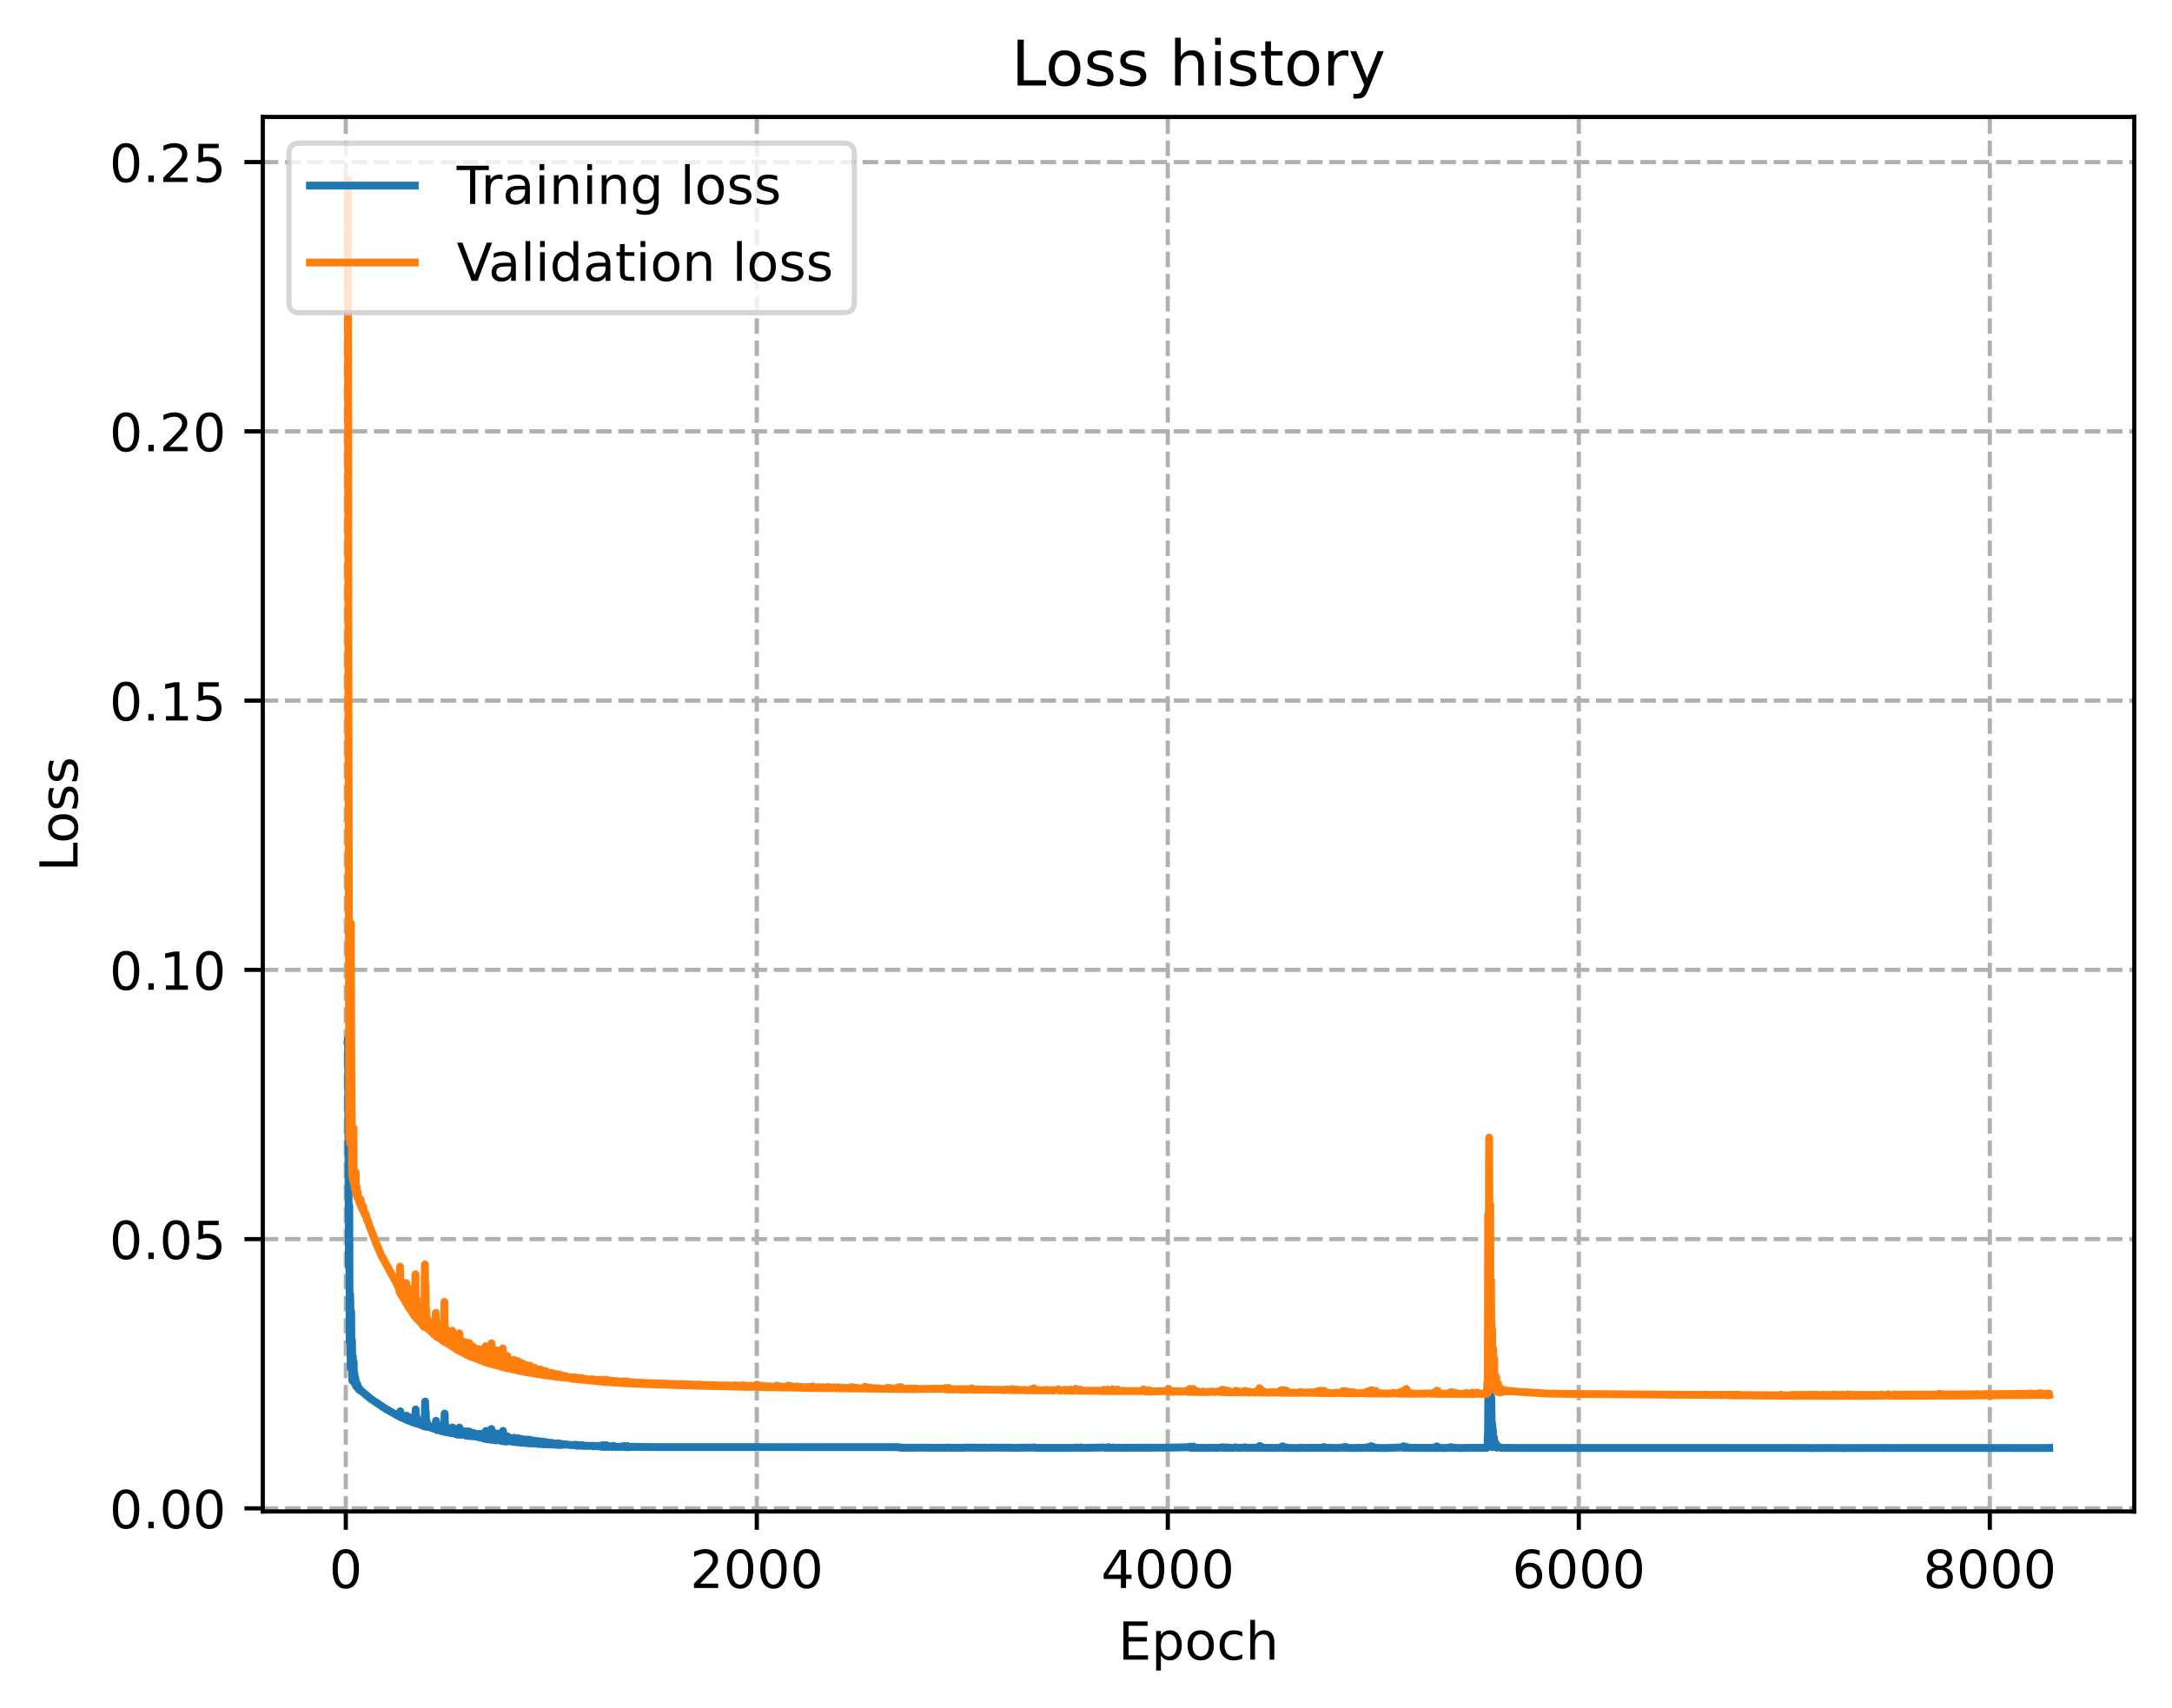 <?xml version="1.0" encoding="utf-8" standalone="no"?>
<!DOCTYPE svg PUBLIC "-//W3C//DTD SVG 1.1//EN"
  "http://www.w3.org/Graphics/SVG/1.1/DTD/svg11.dtd">
<!-- Created with matplotlib (https://matplotlib.org/) -->
<svg height="325.986pt" version="1.1" viewBox="0 0 414.464 325.986" width="414.464pt" xmlns="http://www.w3.org/2000/svg" xmlns:xlink="http://www.w3.org/1999/xlink">
 <defs>
  <style type="text/css">
*{stroke-linecap:butt;stroke-linejoin:round;}
  </style>
 </defs>
 <g id="figure_1">
  <g id="patch_1">
   <path d="M 0 325.986 
L 414.464 325.986 
L 414.464 0 
L 0 0 
z
" style="fill:#ffffff;"/>
  </g>
  <g id="axes_1">
   <g id="patch_2">
    <path d="M 50.144 288.43 
L 407.264 288.43 
L 407.264 22.318 
L 50.144 22.318 
z
" style="fill:#ffffff;"/>
   </g>
   <g id="matplotlib.axis_1">
    <g id="xtick_1">
     <g id="line2d_1">
      <path clip-path="url(#p6b21717222)" d="M 65.984 288.43 
L 65.984 22.318 
" style="fill:none;stroke:#b0b0b0;stroke-dasharray:2.96,1.28;stroke-dashoffset:0;stroke-width:0.8;"/>
     </g>
     <g id="line2d_2">
      <defs>
       <path d="M 0 0 
L 0 3.5 
" id="mf4629db218" style="stroke:#000000;stroke-width:0.8;"/>
      </defs>
      <g>
       <use style="stroke:#000000;stroke-width:0.8;" x="65.984" xlink:href="#mf4629db218" y="288.43"/>
      </g>
     </g>
     <g id="text_1">
      <!-- 0 -->
      <defs>
       <path d="M 31.781 66.406 
Q 24.172 66.406 20.328 58.906 
Q 16.5 51.422 16.5 36.375 
Q 16.5 21.391 20.328 13.891 
Q 24.172 6.391 31.781 6.391 
Q 39.453 6.391 43.281 13.891 
Q 47.125 21.391 47.125 36.375 
Q 47.125 51.422 43.281 58.906 
Q 39.453 66.406 31.781 66.406 
z
M 31.781 74.219 
Q 44.047 74.219 50.516 64.516 
Q 56.984 54.828 56.984 36.375 
Q 56.984 17.969 50.516 8.266 
Q 44.047 -1.422 31.781 -1.422 
Q 19.531 -1.422 13.062 8.266 
Q 6.594 17.969 6.594 36.375 
Q 6.594 54.828 13.062 64.516 
Q 19.531 74.219 31.781 74.219 
z
" id="DejaVuSans-48"/>
      </defs>
      <g transform="translate(62.803 303.029)scale(0.1 -0.1)">
       <use xlink:href="#DejaVuSans-48"/>
      </g>
     </g>
    </g>
    <g id="xtick_2">
     <g id="line2d_3">
      <path clip-path="url(#p6b21717222)" d="M 144.413 288.43 
L 144.413 22.318 
" style="fill:none;stroke:#b0b0b0;stroke-dasharray:2.96,1.28;stroke-dashoffset:0;stroke-width:0.8;"/>
     </g>
     <g id="line2d_4">
      <g>
       <use style="stroke:#000000;stroke-width:0.8;" x="144.413" xlink:href="#mf4629db218" y="288.43"/>
      </g>
     </g>
     <g id="text_2">
      <!-- 2000 -->
      <defs>
       <path d="M 19.188 8.297 
L 53.609 8.297 
L 53.609 0 
L 7.328 0 
L 7.328 8.297 
Q 12.938 14.109 22.625 23.891 
Q 32.328 33.688 34.812 36.531 
Q 39.547 41.844 41.422 45.531 
Q 43.312 49.219 43.312 52.781 
Q 43.312 58.594 39.234 62.25 
Q 35.156 65.922 28.609 65.922 
Q 23.969 65.922 18.812 64.312 
Q 13.672 62.703 7.812 59.422 
L 7.812 69.391 
Q 13.766 71.781 18.938 73 
Q 24.125 74.219 28.422 74.219 
Q 39.75 74.219 46.484 68.547 
Q 53.219 62.891 53.219 53.422 
Q 53.219 48.922 51.531 44.891 
Q 49.859 40.875 45.406 35.406 
Q 44.188 33.984 37.641 27.219 
Q 31.109 20.453 19.188 8.297 
z
" id="DejaVuSans-50"/>
      </defs>
      <g transform="translate(131.688 303.029)scale(0.1 -0.1)">
       <use xlink:href="#DejaVuSans-50"/>
       <use x="63.623" xlink:href="#DejaVuSans-48"/>
       <use x="127.246" xlink:href="#DejaVuSans-48"/>
       <use x="190.869" xlink:href="#DejaVuSans-48"/>
      </g>
     </g>
    </g>
    <g id="xtick_3">
     <g id="line2d_5">
      <path clip-path="url(#p6b21717222)" d="M 222.841 288.43 
L 222.841 22.318 
" style="fill:none;stroke:#b0b0b0;stroke-dasharray:2.96,1.28;stroke-dashoffset:0;stroke-width:0.8;"/>
     </g>
     <g id="line2d_6">
      <g>
       <use style="stroke:#000000;stroke-width:0.8;" x="222.841" xlink:href="#mf4629db218" y="288.43"/>
      </g>
     </g>
     <g id="text_3">
      <!-- 4000 -->
      <defs>
       <path d="M 37.797 64.312 
L 12.891 25.391 
L 37.797 25.391 
z
M 35.203 72.906 
L 47.609 72.906 
L 47.609 25.391 
L 58.016 25.391 
L 58.016 17.188 
L 47.609 17.188 
L 47.609 0 
L 37.797 0 
L 37.797 17.188 
L 4.891 17.188 
L 4.891 26.703 
z
" id="DejaVuSans-52"/>
      </defs>
      <g transform="translate(210.116 303.029)scale(0.1 -0.1)">
       <use xlink:href="#DejaVuSans-52"/>
       <use x="63.623" xlink:href="#DejaVuSans-48"/>
       <use x="127.246" xlink:href="#DejaVuSans-48"/>
       <use x="190.869" xlink:href="#DejaVuSans-48"/>
      </g>
     </g>
    </g>
    <g id="xtick_4">
     <g id="line2d_7">
      <path clip-path="url(#p6b21717222)" d="M 301.27 288.43 
L 301.27 22.318 
" style="fill:none;stroke:#b0b0b0;stroke-dasharray:2.96,1.28;stroke-dashoffset:0;stroke-width:0.8;"/>
     </g>
     <g id="line2d_8">
      <g>
       <use style="stroke:#000000;stroke-width:0.8;" x="301.27" xlink:href="#mf4629db218" y="288.43"/>
      </g>
     </g>
     <g id="text_4">
      <!-- 6000 -->
      <defs>
       <path d="M 33.016 40.375 
Q 26.375 40.375 22.484 35.828 
Q 18.609 31.297 18.609 23.391 
Q 18.609 15.531 22.484 10.953 
Q 26.375 6.391 33.016 6.391 
Q 39.656 6.391 43.531 10.953 
Q 47.406 15.531 47.406 23.391 
Q 47.406 31.297 43.531 35.828 
Q 39.656 40.375 33.016 40.375 
z
M 52.594 71.297 
L 52.594 62.312 
Q 48.875 64.062 45.094 64.984 
Q 41.312 65.922 37.594 65.922 
Q 27.828 65.922 22.672 59.328 
Q 17.531 52.734 16.797 39.406 
Q 19.672 43.656 24.016 45.922 
Q 28.375 48.188 33.594 48.188 
Q 44.578 48.188 50.953 41.516 
Q 57.328 34.859 57.328 23.391 
Q 57.328 12.156 50.688 5.359 
Q 44.047 -1.422 33.016 -1.422 
Q 20.359 -1.422 13.672 8.266 
Q 6.984 17.969 6.984 36.375 
Q 6.984 53.656 15.188 63.938 
Q 23.391 74.219 37.203 74.219 
Q 40.922 74.219 44.703 73.484 
Q 48.484 72.75 52.594 71.297 
z
" id="DejaVuSans-54"/>
      </defs>
      <g transform="translate(288.545 303.029)scale(0.1 -0.1)">
       <use xlink:href="#DejaVuSans-54"/>
       <use x="63.623" xlink:href="#DejaVuSans-48"/>
       <use x="127.246" xlink:href="#DejaVuSans-48"/>
       <use x="190.869" xlink:href="#DejaVuSans-48"/>
      </g>
     </g>
    </g>
    <g id="xtick_5">
     <g id="line2d_9">
      <path clip-path="url(#p6b21717222)" d="M 379.698 288.43 
L 379.698 22.318 
" style="fill:none;stroke:#b0b0b0;stroke-dasharray:2.96,1.28;stroke-dashoffset:0;stroke-width:0.8;"/>
     </g>
     <g id="line2d_10">
      <g>
       <use style="stroke:#000000;stroke-width:0.8;" x="379.698" xlink:href="#mf4629db218" y="288.43"/>
      </g>
     </g>
     <g id="text_5">
      <!-- 8000 -->
      <defs>
       <path d="M 31.781 34.625 
Q 24.75 34.625 20.719 30.859 
Q 16.703 27.094 16.703 20.516 
Q 16.703 13.922 20.719 10.156 
Q 24.75 6.391 31.781 6.391 
Q 38.812 6.391 42.859 10.172 
Q 46.922 13.969 46.922 20.516 
Q 46.922 27.094 42.891 30.859 
Q 38.875 34.625 31.781 34.625 
z
M 21.922 38.812 
Q 15.578 40.375 12.031 44.719 
Q 8.5 49.078 8.5 55.328 
Q 8.5 64.062 14.719 69.141 
Q 20.953 74.219 31.781 74.219 
Q 42.672 74.219 48.875 69.141 
Q 55.078 64.062 55.078 55.328 
Q 55.078 49.078 51.531 44.719 
Q 48 40.375 41.703 38.812 
Q 48.828 37.156 52.797 32.312 
Q 56.781 27.484 56.781 20.516 
Q 56.781 9.906 50.312 4.234 
Q 43.844 -1.422 31.781 -1.422 
Q 19.734 -1.422 13.25 4.234 
Q 6.781 9.906 6.781 20.516 
Q 6.781 27.484 10.781 32.312 
Q 14.797 37.156 21.922 38.812 
z
M 18.312 54.391 
Q 18.312 48.734 21.844 45.562 
Q 25.391 42.391 31.781 42.391 
Q 38.141 42.391 41.719 45.562 
Q 45.312 48.734 45.312 54.391 
Q 45.312 60.062 41.719 63.234 
Q 38.141 66.406 31.781 66.406 
Q 25.391 66.406 21.844 63.234 
Q 18.312 60.062 18.312 54.391 
z
" id="DejaVuSans-56"/>
      </defs>
      <g transform="translate(366.973 303.029)scale(0.1 -0.1)">
       <use xlink:href="#DejaVuSans-56"/>
       <use x="63.623" xlink:href="#DejaVuSans-48"/>
       <use x="127.246" xlink:href="#DejaVuSans-48"/>
       <use x="190.869" xlink:href="#DejaVuSans-48"/>
      </g>
     </g>
    </g>
    <g id="text_6">
     <!-- Epoch -->
     <defs>
      <path d="M 9.812 72.906 
L 55.906 72.906 
L 55.906 64.594 
L 19.672 64.594 
L 19.672 43.016 
L 54.391 43.016 
L 54.391 34.719 
L 19.672 34.719 
L 19.672 8.297 
L 56.781 8.297 
L 56.781 0 
L 9.812 0 
z
" id="DejaVuSans-69"/>
      <path d="M 18.109 8.203 
L 18.109 -20.797 
L 9.078 -20.797 
L 9.078 54.688 
L 18.109 54.688 
L 18.109 46.391 
Q 20.953 51.266 25.266 53.625 
Q 29.594 56 35.594 56 
Q 45.562 56 51.781 48.094 
Q 58.016 40.188 58.016 27.297 
Q 58.016 14.406 51.781 6.484 
Q 45.562 -1.422 35.594 -1.422 
Q 29.594 -1.422 25.266 0.953 
Q 20.953 3.328 18.109 8.203 
z
M 48.688 27.297 
Q 48.688 37.203 44.609 42.844 
Q 40.531 48.484 33.406 48.484 
Q 26.266 48.484 22.188 42.844 
Q 18.109 37.203 18.109 27.297 
Q 18.109 17.391 22.188 11.75 
Q 26.266 6.109 33.406 6.109 
Q 40.531 6.109 44.609 11.75 
Q 48.688 17.391 48.688 27.297 
z
" id="DejaVuSans-112"/>
      <path d="M 30.609 48.391 
Q 23.391 48.391 19.188 42.75 
Q 14.984 37.109 14.984 27.297 
Q 14.984 17.484 19.156 11.844 
Q 23.344 6.203 30.609 6.203 
Q 37.797 6.203 41.984 11.859 
Q 46.188 17.531 46.188 27.297 
Q 46.188 37.016 41.984 42.703 
Q 37.797 48.391 30.609 48.391 
z
M 30.609 56 
Q 42.328 56 49.016 48.375 
Q 55.719 40.766 55.719 27.297 
Q 55.719 13.875 49.016 6.219 
Q 42.328 -1.422 30.609 -1.422 
Q 18.844 -1.422 12.172 6.219 
Q 5.516 13.875 5.516 27.297 
Q 5.516 40.766 12.172 48.375 
Q 18.844 56 30.609 56 
z
" id="DejaVuSans-111"/>
      <path d="M 48.781 52.594 
L 48.781 44.188 
Q 44.969 46.297 41.141 47.344 
Q 37.312 48.391 33.406 48.391 
Q 24.656 48.391 19.812 42.844 
Q 14.984 37.312 14.984 27.297 
Q 14.984 17.281 19.812 11.734 
Q 24.656 6.203 33.406 6.203 
Q 37.312 6.203 41.141 7.25 
Q 44.969 8.297 48.781 10.406 
L 48.781 2.094 
Q 45.016 0.344 40.984 -0.531 
Q 36.969 -1.422 32.422 -1.422 
Q 20.062 -1.422 12.781 6.344 
Q 5.516 14.109 5.516 27.297 
Q 5.516 40.672 12.859 48.328 
Q 20.219 56 33.016 56 
Q 37.156 56 41.109 55.141 
Q 45.062 54.297 48.781 52.594 
z
" id="DejaVuSans-99"/>
      <path d="M 54.891 33.016 
L 54.891 0 
L 45.906 0 
L 45.906 32.719 
Q 45.906 40.484 42.875 44.328 
Q 39.844 48.188 33.797 48.188 
Q 26.516 48.188 22.312 43.547 
Q 18.109 38.922 18.109 30.906 
L 18.109 0 
L 9.078 0 
L 9.078 75.984 
L 18.109 75.984 
L 18.109 46.188 
Q 21.344 51.125 25.703 53.562 
Q 30.078 56 35.797 56 
Q 45.219 56 50.047 50.172 
Q 54.891 44.344 54.891 33.016 
z
" id="DejaVuSans-104"/>
     </defs>
     <g transform="translate(213.393 316.707)scale(0.1 -0.1)">
      <use xlink:href="#DejaVuSans-69"/>
      <use x="63.184" xlink:href="#DejaVuSans-112"/>
      <use x="126.66" xlink:href="#DejaVuSans-111"/>
      <use x="187.842" xlink:href="#DejaVuSans-99"/>
      <use x="242.822" xlink:href="#DejaVuSans-104"/>
     </g>
    </g>
   </g>
   <g id="matplotlib.axis_2">
    <g id="ytick_1">
     <g id="line2d_11">
      <path clip-path="url(#p6b21717222)" d="M 50.144 287.836 
L 407.264 287.836 
" style="fill:none;stroke:#b0b0b0;stroke-dasharray:2.96,1.28;stroke-dashoffset:0;stroke-width:0.8;"/>
     </g>
     <g id="line2d_12">
      <defs>
       <path d="M 0 0 
L -3.5 0 
" id="m1453a49cc8" style="stroke:#000000;stroke-width:0.8;"/>
      </defs>
      <g>
       <use style="stroke:#000000;stroke-width:0.8;" x="50.144" xlink:href="#m1453a49cc8" y="287.836"/>
      </g>
     </g>
     <g id="text_7">
      <!-- 0.00 -->
      <defs>
       <path d="M 10.688 12.406 
L 21 12.406 
L 21 0 
L 10.688 0 
z
" id="DejaVuSans-46"/>
      </defs>
      <g transform="translate(20.878 291.635)scale(0.1 -0.1)">
       <use xlink:href="#DejaVuSans-48"/>
       <use x="63.623" xlink:href="#DejaVuSans-46"/>
       <use x="95.41" xlink:href="#DejaVuSans-48"/>
       <use x="159.033" xlink:href="#DejaVuSans-48"/>
      </g>
     </g>
    </g>
    <g id="ytick_2">
     <g id="line2d_13">
      <path clip-path="url(#p6b21717222)" d="M 50.144 236.455 
L 407.264 236.455 
" style="fill:none;stroke:#b0b0b0;stroke-dasharray:2.96,1.28;stroke-dashoffset:0;stroke-width:0.8;"/>
     </g>
     <g id="line2d_14">
      <g>
       <use style="stroke:#000000;stroke-width:0.8;" x="50.144" xlink:href="#m1453a49cc8" y="236.455"/>
      </g>
     </g>
     <g id="text_8">
      <!-- 0.05 -->
      <defs>
       <path d="M 10.797 72.906 
L 49.516 72.906 
L 49.516 64.594 
L 19.828 64.594 
L 19.828 46.734 
Q 21.969 47.469 24.109 47.828 
Q 26.266 48.188 28.422 48.188 
Q 40.625 48.188 47.75 41.5 
Q 54.891 34.812 54.891 23.391 
Q 54.891 11.625 47.562 5.094 
Q 40.234 -1.422 26.906 -1.422 
Q 22.312 -1.422 17.547 -0.641 
Q 12.797 0.141 7.719 1.703 
L 7.719 11.625 
Q 12.109 9.234 16.797 8.062 
Q 21.484 6.891 26.703 6.891 
Q 35.156 6.891 40.078 11.328 
Q 45.016 15.766 45.016 23.391 
Q 45.016 31 40.078 35.438 
Q 35.156 39.891 26.703 39.891 
Q 22.75 39.891 18.812 39.016 
Q 14.891 38.141 10.797 36.281 
z
" id="DejaVuSans-53"/>
      </defs>
      <g transform="translate(20.878 240.254)scale(0.1 -0.1)">
       <use xlink:href="#DejaVuSans-48"/>
       <use x="63.623" xlink:href="#DejaVuSans-46"/>
       <use x="95.41" xlink:href="#DejaVuSans-48"/>
       <use x="159.033" xlink:href="#DejaVuSans-53"/>
      </g>
     </g>
    </g>
    <g id="ytick_3">
     <g id="line2d_15">
      <path clip-path="url(#p6b21717222)" d="M 50.144 185.074 
L 407.264 185.074 
" style="fill:none;stroke:#b0b0b0;stroke-dasharray:2.96,1.28;stroke-dashoffset:0;stroke-width:0.8;"/>
     </g>
     <g id="line2d_16">
      <g>
       <use style="stroke:#000000;stroke-width:0.8;" x="50.144" xlink:href="#m1453a49cc8" y="185.074"/>
      </g>
     </g>
     <g id="text_9">
      <!-- 0.10 -->
      <defs>
       <path d="M 12.406 8.297 
L 28.516 8.297 
L 28.516 63.922 
L 10.984 60.406 
L 10.984 69.391 
L 28.422 72.906 
L 38.281 72.906 
L 38.281 8.297 
L 54.391 8.297 
L 54.391 0 
L 12.406 0 
z
" id="DejaVuSans-49"/>
      </defs>
      <g transform="translate(20.878 188.873)scale(0.1 -0.1)">
       <use xlink:href="#DejaVuSans-48"/>
       <use x="63.623" xlink:href="#DejaVuSans-46"/>
       <use x="95.41" xlink:href="#DejaVuSans-49"/>
       <use x="159.033" xlink:href="#DejaVuSans-48"/>
      </g>
     </g>
    </g>
    <g id="ytick_4">
     <g id="line2d_17">
      <path clip-path="url(#p6b21717222)" d="M 50.144 133.693 
L 407.264 133.693 
" style="fill:none;stroke:#b0b0b0;stroke-dasharray:2.96,1.28;stroke-dashoffset:0;stroke-width:0.8;"/>
     </g>
     <g id="line2d_18">
      <g>
       <use style="stroke:#000000;stroke-width:0.8;" x="50.144" xlink:href="#m1453a49cc8" y="133.693"/>
      </g>
     </g>
     <g id="text_10">
      <!-- 0.15 -->
      <g transform="translate(20.878 137.492)scale(0.1 -0.1)">
       <use xlink:href="#DejaVuSans-48"/>
       <use x="63.623" xlink:href="#DejaVuSans-46"/>
       <use x="95.41" xlink:href="#DejaVuSans-49"/>
       <use x="159.033" xlink:href="#DejaVuSans-53"/>
      </g>
     </g>
    </g>
    <g id="ytick_5">
     <g id="line2d_19">
      <path clip-path="url(#p6b21717222)" d="M 50.144 82.311 
L 407.264 82.311 
" style="fill:none;stroke:#b0b0b0;stroke-dasharray:2.96,1.28;stroke-dashoffset:0;stroke-width:0.8;"/>
     </g>
     <g id="line2d_20">
      <g>
       <use style="stroke:#000000;stroke-width:0.8;" x="50.144" xlink:href="#m1453a49cc8" y="82.311"/>
      </g>
     </g>
     <g id="text_11">
      <!-- 0.20 -->
      <g transform="translate(20.878 86.111)scale(0.1 -0.1)">
       <use xlink:href="#DejaVuSans-48"/>
       <use x="63.623" xlink:href="#DejaVuSans-46"/>
       <use x="95.41" xlink:href="#DejaVuSans-50"/>
       <use x="159.033" xlink:href="#DejaVuSans-48"/>
      </g>
     </g>
    </g>
    <g id="ytick_6">
     <g id="line2d_21">
      <path clip-path="url(#p6b21717222)" d="M 50.144 30.93 
L 407.264 30.93 
" style="fill:none;stroke:#b0b0b0;stroke-dasharray:2.96,1.28;stroke-dashoffset:0;stroke-width:0.8;"/>
     </g>
     <g id="line2d_22">
      <g>
       <use style="stroke:#000000;stroke-width:0.8;" x="50.144" xlink:href="#m1453a49cc8" y="30.93"/>
      </g>
     </g>
     <g id="text_12">
      <!-- 0.25 -->
      <g transform="translate(20.878 34.73)scale(0.1 -0.1)">
       <use xlink:href="#DejaVuSans-48"/>
       <use x="63.623" xlink:href="#DejaVuSans-46"/>
       <use x="95.41" xlink:href="#DejaVuSans-50"/>
       <use x="159.033" xlink:href="#DejaVuSans-53"/>
      </g>
     </g>
    </g>
    <g id="text_13">
     <!-- Loss -->
     <defs>
      <path d="M 9.812 72.906 
L 19.672 72.906 
L 19.672 8.297 
L 55.172 8.297 
L 55.172 0 
L 9.812 0 
z
" id="DejaVuSans-76"/>
      <path d="M 44.281 53.078 
L 44.281 44.578 
Q 40.484 46.531 36.375 47.5 
Q 32.281 48.484 27.875 48.484 
Q 21.188 48.484 17.844 46.438 
Q 14.5 44.391 14.5 40.281 
Q 14.5 37.156 16.891 35.375 
Q 19.281 33.594 26.516 31.984 
L 29.594 31.297 
Q 39.156 29.25 43.188 25.516 
Q 47.219 21.781 47.219 15.094 
Q 47.219 7.469 41.188 3.016 
Q 35.156 -1.422 24.609 -1.422 
Q 20.219 -1.422 15.453 -0.562 
Q 10.688 0.297 5.422 2 
L 5.422 11.281 
Q 10.406 8.688 15.234 7.391 
Q 20.062 6.109 24.812 6.109 
Q 31.156 6.109 34.562 8.281 
Q 37.984 10.453 37.984 14.406 
Q 37.984 18.062 35.516 20.016 
Q 33.062 21.969 24.703 23.781 
L 21.578 24.516 
Q 13.234 26.266 9.516 29.906 
Q 5.812 33.547 5.812 39.891 
Q 5.812 47.609 11.281 51.797 
Q 16.75 56 26.812 56 
Q 31.781 56 36.172 55.266 
Q 40.578 54.547 44.281 53.078 
z
" id="DejaVuSans-115"/>
     </defs>
     <g transform="translate(14.798 166.341)rotate(-90)scale(0.1 -0.1)">
      <use xlink:href="#DejaVuSans-76"/>
      <use x="53.963" xlink:href="#DejaVuSans-111"/>
      <use x="115.145" xlink:href="#DejaVuSans-115"/>
      <use x="167.244" xlink:href="#DejaVuSans-115"/>
     </g>
    </g>
   </g>
   <g id="line2d_23">
    <path clip-path="url(#p6b21717222)" d="M 66.376 198.583 
L 66.416 198.162 
L 66.533 231.213 
L 66.573 241.793 
L 66.612 234.585 
L 66.651 230.151 
L 66.729 256.112 
L 66.808 246.971 
L 66.847 248.532 
L 66.925 261.07 
L 66.965 252.325 
L 67.004 250.319 
L 67.082 260.281 
L 67.122 256.655 
L 67.161 255.805 
L 67.239 263.489 
L 67.278 260.169 
L 67.318 258.803 
L 67.396 262.301 
L 67.435 260.37 
L 67.474 259.833 
L 67.553 263.268 
L 67.631 262.119 
L 67.71 264.073 
L 67.749 262.753 
L 67.788 262.909 
L 67.945 264.15 
L 67.984 264.577 
L 68.023 263.966 
L 68.063 264.017 
L 68.102 264.581 
L 68.18 264.114 
L 68.376 265.025 
L 68.455 264.782 
L 68.494 265.015 
L 68.651 265.3 
L 68.69 265.211 
L 70.729 266.928 
L 73.553 268.817 
L 76.18 270.294 
L 76.258 270.201 
L 76.376 269.315 
L 76.415 269.802 
L 76.494 270.468 
L 76.533 270.347 
L 76.611 270.037 
L 76.651 270.214 
L 76.729 270.565 
L 76.768 270.464 
L 76.847 270.333 
L 76.964 270.659 
L 77.004 270.594 
L 77.082 270.525 
L 77.121 270.593 
L 77.317 270.827 
L 77.396 270.799 
L 77.553 270.148 
L 77.592 270.335 
L 77.749 271.019 
L 77.788 270.96 
L 77.905 270.357 
L 77.945 270.446 
L 78.062 271.144 
L 78.141 270.862 
L 78.219 270.51 
L 78.258 270.716 
L 78.337 271.241 
L 78.376 271.144 
L 78.454 270.772 
L 78.494 270.878 
L 78.611 271.353 
L 78.651 271.303 
L 78.768 271.08 
L 78.807 271.127 
L 79.003 271.518 
L 79.121 271.499 
L 79.2 271.136 
L 79.317 268.963 
L 79.396 271.621 
L 79.435 271.256 
L 79.513 270.473 
L 79.592 271.561 
L 79.631 270.916 
L 79.866 271.752 
L 79.945 271.441 
L 79.984 271.756 
L 80.062 271.536 
L 80.141 271.85 
L 80.18 271.753 
L 80.219 271.715 
L 80.258 271.83 
L 80.298 271.911 
L 80.337 271.822 
L 80.376 271.745 
L 80.415 271.862 
L 80.494 271.97 
L 80.533 271.914 
L 80.611 271.92 
L 80.886 272.171 
L 80.964 272.118 
L 81.043 270.604 
L 81.121 267.46 
L 81.199 271.76 
L 81.239 269.326 
L 81.317 272.258 
L 81.356 271.058 
L 81.396 271.247 
L 81.435 272.24 
L 81.513 271.54 
L 81.552 272.238 
L 81.631 271.802 
L 81.67 272.285 
L 81.748 272.007 
L 81.788 272.307 
L 81.866 272.17 
L 81.945 272.135 
L 82.023 272.363 
L 82.062 272.244 
L 82.101 272.337 
L 82.258 272.464 
L 82.337 272.4 
L 82.494 272.507 
L 82.69 272.614 
L 82.846 272.639 
L 83.082 272.545 
L 83.199 271.118 
L 83.278 271.578 
L 83.395 272.897 
L 83.435 272.887 
L 83.513 272.459 
L 83.592 272.026 
L 83.631 272.242 
L 83.709 272.945 
L 83.748 272.932 
L 83.866 272.29 
L 83.905 272.393 
L 84.062 273.047 
L 84.141 272.839 
L 84.258 272.265 
L 84.297 272.39 
L 84.533 273.185 
L 84.69 273.182 
L 84.768 272.625 
L 84.846 269.756 
L 84.886 271.221 
L 85.003 273.257 
L 85.042 272.87 
L 85.121 272.208 
L 85.199 273.301 
L 85.239 273.147 
L 85.317 272.617 
L 85.395 273.325 
L 85.435 273.057 
L 85.474 272.765 
L 85.513 272.95 
L 85.591 273.344 
L 85.631 273.119 
L 85.67 272.934 
L 85.709 273.11 
L 85.788 273.415 
L 85.827 273.315 
L 85.866 273.178 
L 85.944 273.265 
L 86.062 273.501 
L 86.101 273.484 
L 86.18 273.356 
L 86.337 272.392 
L 86.376 272.676 
L 86.533 273.5 
L 86.572 273.486 
L 86.689 272.916 
L 86.729 272.618 
L 86.768 272.637 
L 86.964 273.697 
L 87.003 273.655 
L 87.121 273.03 
L 87.16 272.731 
L 87.199 272.833 
L 87.395 273.781 
L 87.513 273.734 
L 87.591 273.361 
L 87.67 272.422 
L 87.748 272.753 
L 87.944 273.824 
L 88.062 273.723 
L 88.219 273.136 
L 88.258 273.274 
L 88.454 273.8 
L 88.572 273.699 
L 88.729 273.152 
L 88.768 273.322 
L 88.964 273.977 
L 89.042 273.861 
L 89.199 273.147 
L 89.238 273.357 
L 89.395 274.014 
L 89.434 274.004 
L 89.513 273.818 
L 89.631 273.191 
L 89.67 273.402 
L 89.866 274.084 
L 89.983 273.845 
L 90.101 273.449 
L 90.336 274.08 
L 90.493 273.493 
L 90.572 273.769 
L 90.729 274.138 
L 90.846 273.958 
L 90.964 273.681 
L 91.16 274.189 
L 91.238 274.071 
L 91.356 273.628 
L 91.395 273.818 
L 91.591 274.339 
L 91.67 274.179 
L 91.787 273.621 
L 91.827 273.773 
L 91.983 274.376 
L 92.062 274.239 
L 92.179 273.759 
L 92.219 273.879 
L 92.415 274.546 
L 92.532 274.534 
L 92.611 274.3 
L 92.728 273.066 
L 92.768 273.305 
L 92.925 274.658 
L 93.042 274.57 
L 93.199 273.811 
L 93.238 273.967 
L 93.434 274.706 
L 93.63 274.679 
L 93.709 274.158 
L 93.787 272.687 
L 93.826 272.797 
L 93.944 274.779 
L 93.983 274.768 
L 94.101 273.86 
L 94.14 274.178 
L 94.258 274.802 
L 94.297 274.701 
L 94.415 274.492 
L 94.65 274.862 
L 94.728 274.776 
L 94.846 273.995 
L 94.885 273.55 
L 94.924 273.681 
L 95.121 274.839 
L 95.16 274.83 
L 95.238 274.722 
L 95.356 274.073 
L 95.434 274.307 
L 95.63 274.974 
L 95.787 274.98 
L 95.866 274.79 
L 95.983 273.053 
L 96.022 273.547 
L 96.179 275.06 
L 96.258 274.999 
L 96.415 274.339 
L 96.454 274.527 
L 96.611 275.102 
L 96.65 275.093 
L 96.728 274.954 
L 96.846 274.097 
L 96.885 274.172 
L 97.081 275.037 
L 97.16 274.896 
L 97.277 274.379 
L 97.316 274.438 
L 97.513 275.059 
L 97.591 274.879 
L 97.709 274.492 
L 97.905 275.152 
L 97.944 275.102 
L 98.101 274.358 
L 98.14 274.556 
L 98.297 275.176 
L 98.375 275.019 
L 98.493 274.534 
L 98.532 274.675 
L 98.689 275.246 
L 98.767 275.104 
L 98.885 274.455 
L 98.924 274.592 
L 99.081 275.264 
L 99.16 275.128 
L 99.277 274.57 
L 99.316 274.698 
L 99.473 275.315 
L 99.552 275.177 
L 99.669 274.624 
L 99.709 274.73 
L 99.865 275.278 
L 100.022 274.711 
L 100.101 274.991 
L 100.218 275.368 
L 100.258 275.352 
L 100.375 274.926 
L 100.414 274.731 
L 100.454 274.809 
L 100.61 275.395 
L 100.65 275.367 
L 100.767 274.893 
L 100.807 274.703 
L 100.846 274.824 
L 101.042 275.457 
L 101.12 275.32 
L 101.238 274.783 
L 101.277 274.855 
L 101.434 275.416 
L 101.512 275.234 
L 101.591 274.89 
L 101.63 274.964 
L 101.826 275.477 
L 101.865 275.426 
L 101.983 274.913 
L 102.061 275.129 
L 102.179 275.484 
L 102.218 275.466 
L 102.336 275.098 
L 102.375 274.975 
L 102.414 275.093 
L 102.571 275.51 
L 102.61 275.462 
L 102.767 275.021 
L 102.806 275.209 
L 102.924 275.573 
L 102.963 275.561 
L 103.12 275.067 
L 103.159 275.099 
L 103.316 275.554 
L 103.395 275.378 
L 103.473 275.091 
L 103.512 275.175 
L 103.669 275.617 
L 103.708 275.575 
L 103.865 275.154 
L 103.904 275.312 
L 104.022 275.609 
L 104.061 275.596 
L 104.218 275.198 
L 104.257 275.234 
L 104.375 275.612 
L 104.414 275.598 
L 104.571 275.29 
L 104.65 275.437 
L 104.767 275.641 
L 104.806 275.589 
L 104.963 275.316 
L 105.002 275.441 
L 105.12 275.642 
L 105.159 275.626 
L 105.277 275.33 
L 105.355 275.389 
L 105.473 275.682 
L 105.512 275.655 
L 105.669 275.423 
L 105.708 275.492 
L 105.865 275.663 
L 105.904 275.616 
L 106.061 275.484 
L 106.179 275.708 
L 106.218 275.682 
L 106.375 275.434 
L 106.414 275.506 
L 106.61 275.727 
L 106.649 275.682 
L 106.767 275.448 
L 106.846 275.5 
L 107.042 275.763 
L 107.238 275.556 
L 107.277 275.608 
L 107.512 275.691 
L 107.669 275.606 
L 107.983 275.69 
L 108.1 275.621 
L 108.14 275.653 
L 108.571 275.728 
L 109.512 275.777 
L 109.747 275.681 
L 110.1 275.893 
L 110.375 275.742 
L 110.61 275.866 
L 110.806 275.904 
L 111.12 275.77 
L 111.394 275.923 
L 111.787 275.881 
L 112.492 275.921 
L 112.845 275.924 
L 113.081 275.879 
L 113.277 276.005 
L 113.708 275.922 
L 114.022 275.999 
L 114.335 275.894 
L 114.688 276.093 
L 114.884 275.914 
L 115.002 275.771 
L 115.041 275.831 
L 115.316 276.128 
L 115.512 276.041 
L 115.708 275.795 
L 115.943 276.111 
L 116.139 276.089 
L 116.531 275.971 
L 116.767 276.136 
L 117.002 276.007 
L 117.12 275.92 
L 117.159 275.951 
L 117.473 276.137 
L 117.943 276.078 
L 118.139 276.13 
L 118.453 276.031 
L 118.767 276.12 
L 118.963 276.036 
L 119.08 275.944 
L 119.12 275.987 
L 119.433 276.177 
L 119.59 276.001 
L 119.708 275.946 
L 119.982 276.161 
L 120.257 276.092 
L 120.453 276.142 
L 120.727 276.06 
L 120.963 276.129 
L 121.59 276.088 
L 122.1 276.12 
L 122.453 276.126 
L 122.727 276.121 
L 123.865 276.139 
L 171.431 276.158 
L 171.549 276.211 
L 171.745 276.261 
L 172.02 276.204 
L 172.216 276.285 
L 172.49 276.265 
L 172.961 276.261 
L 173.235 276.265 
L 173.588 276.272 
L 174.176 276.263 
L 175.627 276.26 
L 177.196 276.258 
L 177.392 276.254 
L 177.745 276.285 
L 178.176 276.274 
L 179.235 276.277 
L 179.549 276.273 
L 179.784 276.251 
L 180.137 276.28 
L 180.529 276.261 
L 180.764 276.284 
L 181.078 276.224 
L 181.313 276.289 
L 181.823 276.278 
L 183.862 276.276 
L 184.294 276.233 
L 184.725 276.244 
L 186.215 276.257 
L 186.411 276.252 
L 186.725 276.281 
L 187.744 276.253 
L 188.646 276.267 
L 189.313 276.242 
L 189.823 276.256 
L 190.489 276.255 
L 191.94 276.268 
L 192.136 276.251 
L 192.333 276.251 
L 192.607 276.25 
L 192.803 276.297 
L 193.234 276.258 
L 193.47 276.302 
L 195.352 276.249 
L 195.744 276.264 
L 196.921 276.248 
L 197.43 276.213 
L 197.626 276.301 
L 204.607 276.298 
L 204.96 276.277 
L 205.391 276.241 
L 205.94 276.282 
L 206.254 276.206 
L 206.567 276.303 
L 210.606 276.216 
L 210.802 276.277 
L 211.038 276.303 
L 211.43 276.2 
L 211.548 276.171 
L 211.783 276.299 
L 212.449 276.219 
L 212.606 276.291 
L 212.802 276.264 
L 213.116 276.282 
L 213.351 276.249 
L 213.744 276.303 
L 215.038 276.26 
L 215.234 276.281 
L 215.822 276.268 
L 216.371 276.266 
L 222.488 276.257 
L 222.684 276.229 
L 222.92 276.25 
L 226.92 276.172 
L 227.037 276.053 
L 227.076 276.104 
L 227.233 276.298 
L 227.429 276.232 
L 227.586 276.281 
L 227.743 276.048 
L 227.782 276.14 
L 227.861 276.296 
L 227.9 276.279 
L 228.057 276.206 
L 228.253 276.276 
L 228.449 276.293 
L 228.684 276.274 
L 228.88 276.308 
L 229.625 276.272 
L 229.9 276.312 
L 231.429 276.269 
L 231.625 276.26 
L 231.86 276.304 
L 232.253 276.309 
L 233.155 276.221 
L 233.311 276.166 
L 233.586 276.312 
L 233.9 276.206 
L 234.056 276.284 
L 234.253 276.249 
L 234.409 276.295 
L 234.605 276.224 
L 234.802 276.31 
L 235.194 276.314 
L 235.821 276.195 
L 235.939 276.236 
L 236.135 276.29 
L 236.409 276.282 
L 236.645 276.294 
L 236.88 276.289 
L 237.547 276.201 
L 237.664 276.194 
L 237.86 276.304 
L 238.174 276.287 
L 238.37 276.285 
L 238.645 276.294 
L 239.743 276.244 
L 239.899 276.223 
L 240.095 276.296 
L 240.252 276.248 
L 240.37 275.942 
L 240.409 275.978 
L 240.527 276.301 
L 240.566 276.212 
L 240.644 276.044 
L 240.684 276.146 
L 240.801 276.302 
L 240.841 276.24 
L 240.958 276.247 
L 241.115 276.303 
L 241.272 276.292 
L 241.586 276.293 
L 242.448 276.272 
L 242.684 276.314 
L 243.586 276.298 
L 243.821 276.272 
L 244.056 276.315 
L 244.252 276.224 
L 244.409 276.209 
L 244.605 276.289 
L 244.723 276.076 
L 244.762 275.996 
L 244.801 276.078 
L 244.919 276.308 
L 244.958 276.286 
L 245.272 276.299 
L 245.429 276.203 
L 245.546 276.234 
L 245.703 276.291 
L 245.86 276.299 
L 246.331 276.316 
L 247.742 276.315 
L 248.174 276.246 
L 248.291 276.241 
L 248.487 276.314 
L 249.076 276.294 
L 250.409 276.281 
L 250.84 276.296 
L 252.173 276.279 
L 252.291 276.284 
L 252.448 276.161 
L 252.487 276.215 
L 252.566 276.318 
L 252.605 276.292 
L 252.762 276.163 
L 252.801 276.214 
L 252.919 276.307 
L 252.958 276.271 
L 253.115 276.295 
L 253.35 276.28 
L 254.722 276.31 
L 255.154 276.32 
L 256.213 276.228 
L 256.33 276.17 
L 256.369 276.211 
L 256.565 276.304 
L 256.762 276.094 
L 256.801 276.186 
L 256.958 276.295 
L 257.742 276.307 
L 258.134 276.317 
L 258.565 276.316 
L 259.232 276.273 
L 259.389 276.294 
L 259.663 276.298 
L 259.938 276.309 
L 260.369 276.269 
L 260.526 276.258 
L 260.84 276.294 
L 261.036 276.148 
L 261.075 276.202 
L 261.232 276.303 
L 261.389 276.074 
L 261.428 276.185 
L 261.506 276.311 
L 261.546 276.259 
L 261.624 275.971 
L 261.663 276.052 
L 261.742 276.317 
L 261.781 276.29 
L 261.899 276.045 
L 261.938 276.115 
L 262.055 276.302 
L 262.095 276.286 
L 262.173 276.181 
L 262.212 276.259 
L 263.114 276.314 
L 264.212 276.322 
L 267.742 276.208 
L 267.82 275.978 
L 267.859 276.031 
L 267.977 276.307 
L 268.016 276.29 
L 268.094 276.122 
L 268.173 276.181 
L 268.291 276.293 
L 268.408 276.122 
L 268.447 276.173 
L 268.643 276.261 
L 268.761 276.284 
L 268.918 276.281 
L 269.271 276.29 
L 270.8 276.3 
L 273.075 276.296 
L 273.388 276.295 
L 273.584 276.23 
L 273.82 276.324 
L 274.055 276.242 
L 274.173 276.002 
L 274.212 276.148 
L 274.29 276.317 
L 274.329 276.285 
L 274.447 276.178 
L 274.643 276.302 
L 276.055 276.322 
L 276.408 276.25 
L 276.565 276.218 
L 276.8 276.28 
L 276.957 276.163 
L 276.996 276.204 
L 277.192 276.303 
L 277.388 276.29 
L 277.663 276.289 
L 277.82 276.268 
L 278.016 276.308 
L 278.29 276.322 
L 279.153 276.311 
L 279.506 276.319 
L 279.741 276.267 
L 279.898 276.296 
L 280.094 276.303 
L 280.447 276.283 
L 283.702 276.29 
L 283.78 276.081 
L 283.859 275.542 
L 283.898 273.937 
L 283.937 275.467 
L 284.094 252.363 
L 284.133 268.049 
L 284.172 251.003 
L 284.211 250.376 
L 284.251 273.78 
L 284.329 264.147 
L 284.408 259.975 
L 284.525 275.244 
L 284.564 266.694 
L 284.604 269.349 
L 284.721 276.152 
L 284.76 271.778 
L 284.839 274.071 
L 284.878 272.887 
L 284.917 276.056 
L 284.996 275.284 
L 285.074 274.332 
L 285.113 276.058 
L 285.192 275.947 
L 285.231 275.169 
L 285.27 275.395 
L 285.349 275.321 
L 285.388 276.18 
L 285.427 275.498 
L 285.506 275.863 
L 285.545 275.822 
L 285.623 275.773 
L 285.662 276.263 
L 285.702 275.878 
L 285.78 276.056 
L 286.133 276.214 
L 286.251 276.194 
L 286.368 276.282 
L 286.486 276.254 
L 287.035 276.294 
L 291.035 276.312 
L 342.17 276.303 
L 342.68 276.311 
L 344.562 276.315 
L 345.543 276.331 
L 350.287 276.303 
L 351.072 276.33 
L 356.797 276.313 
L 358.248 276.316 
L 360.248 276.304 
L 360.483 276.321 
L 362.522 276.309 
L 365.738 276.313 
L 371.934 276.309 
L 372.953 276.309 
L 390.639 276.321 
L 391.031 276.304 
L 391.031 276.304 
" style="fill:none;stroke:#1f77b4;stroke-linecap:square;stroke-width:1.5;"/>
   </g>
   <g id="line2d_24">
    <path clip-path="url(#p6b21717222)" d="M 66.376 34.414 
L 66.494 135.185 
L 66.651 217.307 
L 66.69 214.311 
L 66.769 187.134 
L 66.808 197.41 
L 66.847 218.225 
L 66.886 212.283 
L 66.965 176.218 
L 67.004 195.535 
L 67.161 222.795 
L 67.2 224.332 
L 67.239 220.1 
L 67.278 220.448 
L 67.318 225.078 
L 67.357 223.159 
L 67.435 215.253 
L 67.474 220.239 
L 67.514 225.859 
L 67.592 224.052 
L 67.749 226.965 
L 67.788 226.829 
L 67.867 223.746 
L 67.906 226.378 
L 67.945 227.831 
L 67.984 226.632 
L 68.023 226.348 
L 68.18 228.491 
L 68.259 227.516 
L 68.298 227.839 
L 68.455 229.11 
L 68.533 229.029 
L 68.651 229.685 
L 68.69 229.714 
L 68.769 228.897 
L 68.808 228.937 
L 68.965 230.415 
L 69.043 230.211 
L 69.082 230.398 
L 69.161 230.759 
L 69.2 230.647 
L 69.278 230.18 
L 69.318 230.458 
L 69.435 231.316 
L 69.474 231.273 
L 69.514 231.277 
L 69.631 231.824 
L 69.67 231.778 
L 69.749 231.599 
L 70.102 232.949 
L 70.141 232.921 
L 70.18 232.905 
L 70.219 233.008 
L 70.533 234.077 
L 70.768 234.601 
L 71.082 235.441 
L 71.866 237.48 
L 72.768 239.57 
L 75.278 244.167 
L 75.553 244.61 
L 75.749 245.127 
L 75.788 244.999 
L 75.906 245.393 
L 75.945 245.34 
L 76.062 245.762 
L 76.102 245.428 
L 76.18 245.218 
L 76.219 246.5 
L 76.298 246.545 
L 76.337 241.73 
L 76.376 246.774 
L 76.455 246.131 
L 76.494 246.907 
L 76.533 244.459 
L 76.572 247.126 
L 76.611 244.921 
L 76.768 247.419 
L 76.807 245.165 
L 76.847 247.486 
L 76.886 246.792 
L 76.925 246.877 
L 76.964 247.635 
L 77.004 245.914 
L 77.043 247.859 
L 77.082 246.165 
L 77.121 247.797 
L 77.2 247.713 
L 77.278 247.593 
L 77.317 248.051 
L 77.396 248.5 
L 77.435 245.959 
L 77.513 244.844 
L 77.553 248.747 
L 77.592 246.112 
L 77.631 248.827 
L 77.67 248.09 
L 77.749 249.038 
L 77.827 249.205 
L 77.866 245.779 
L 77.984 249.378 
L 78.062 248.505 
L 78.102 249.668 
L 78.141 246.854 
L 78.219 247.055 
L 78.258 249.809 
L 78.337 248.512 
L 78.415 247.623 
L 78.454 250.103 
L 78.494 248.538 
L 78.533 250.189 
L 78.611 249.31 
L 78.69 248.501 
L 78.729 250.562 
L 78.768 248.802 
L 78.807 250.713 
L 78.847 249.649 
L 78.886 250.728 
L 78.964 250.676 
L 79.003 250.797 
L 79.043 250.489 
L 79.082 251.12 
L 79.278 243.181 
L 79.317 251.077 
L 79.396 249.167 
L 79.435 250.581 
L 79.474 247.842 
L 79.513 251.623 
L 79.552 251.664 
L 79.592 248.647 
L 79.67 250.907 
L 79.709 250.042 
L 79.749 251.709 
L 79.827 251.569 
L 79.866 251.919 
L 79.905 250.379 
L 79.945 251.977 
L 79.984 252.047 
L 80.023 250.333 
L 80.062 252.154 
L 80.141 251.319 
L 80.18 252.32 
L 80.258 252.109 
L 80.298 252.452 
L 80.337 251.139 
L 80.376 252.526 
L 80.415 252.176 
L 80.454 252.084 
L 80.533 251.809 
L 80.572 252.787 
L 80.611 252.08 
L 80.65 252.862 
L 80.69 252.368 
L 80.807 253.013 
L 80.886 253.175 
L 80.925 252.562 
L 80.964 252.963 
L 81.082 241.29 
L 81.16 253.296 
L 81.199 245.155 
L 81.278 253.318 
L 81.317 249.875 
L 81.474 253.117 
L 81.513 252.878 
L 81.552 251.598 
L 81.592 253.439 
L 81.631 253.249 
L 81.67 252.01 
L 81.709 253.583 
L 81.748 253.527 
L 81.788 252.346 
L 81.827 253.723 
L 81.866 253.596 
L 81.905 252.445 
L 81.945 253.791 
L 81.984 253.712 
L 82.023 252.888 
L 82.062 253.903 
L 82.101 253.815 
L 82.141 253.195 
L 82.18 254.002 
L 82.258 253.347 
L 82.297 254.111 
L 82.376 253.775 
L 82.415 254.234 
L 82.454 253.723 
L 82.494 254.187 
L 82.533 254.251 
L 82.572 253.829 
L 82.611 254.422 
L 82.65 254.026 
L 82.807 254.638 
L 82.846 254.089 
L 82.886 254.711 
L 82.925 254.139 
L 82.964 254.782 
L 83.003 254.086 
L 83.043 254.718 
L 83.16 250.534 
L 83.278 254.717 
L 83.317 254.264 
L 83.395 255.147 
L 83.435 254.737 
L 83.474 254.641 
L 83.592 252.868 
L 83.631 255.242 
L 83.709 254.929 
L 83.748 255.13 
L 83.866 253.83 
L 83.984 255.419 
L 84.023 255.477 
L 84.219 253.45 
L 84.337 255.704 
L 84.376 255.154 
L 84.415 255.811 
L 84.454 255.746 
L 84.493 255.867 
L 84.611 255.947 
L 84.69 255.976 
L 84.768 253.895 
L 84.807 248.443 
L 84.846 253.542 
L 84.886 253.833 
L 84.964 256.157 
L 85.003 254.811 
L 85.042 255.111 
L 85.082 253.574 
L 85.121 255.948 
L 85.16 256.091 
L 85.278 254.154 
L 85.317 256.314 
L 85.395 255.345 
L 85.474 255.177 
L 85.552 256.466 
L 85.67 255.447 
L 85.709 256.579 
L 85.788 256.087 
L 85.866 255.802 
L 85.905 256.651 
L 85.944 256.276 
L 85.984 256.734 
L 86.023 256.718 
L 86.101 256.846 
L 86.14 256.235 
L 86.18 256.616 
L 86.297 253.951 
L 86.415 256.93 
L 86.454 256.471 
L 86.493 257.076 
L 86.533 256.672 
L 86.572 256.969 
L 86.689 254.598 
L 86.807 257.126 
L 86.846 256.812 
L 86.925 257.362 
L 86.964 257.185 
L 87.003 257.327 
L 87.121 254.829 
L 87.238 257.448 
L 87.278 257.166 
L 87.317 257.611 
L 87.395 257.574 
L 87.435 257.678 
L 87.552 256.351 
L 87.591 256.904 
L 87.631 254.438 
L 87.709 255.095 
L 87.827 257.859 
L 87.866 257.474 
L 87.905 257.946 
L 87.944 257.615 
L 87.984 257.968 
L 88.023 257.347 
L 88.062 257.877 
L 88.18 255.925 
L 88.297 257.977 
L 88.336 257.346 
L 88.376 258.126 
L 88.415 257.588 
L 88.454 258.188 
L 88.493 257.507 
L 88.533 258.155 
L 88.65 256.121 
L 88.768 258.161 
L 88.807 257.507 
L 88.846 258.414 
L 88.885 258.015 
L 88.925 258.487 
L 89.003 258.451 
L 89.121 256.239 
L 89.238 258.406 
L 89.278 257.779 
L 89.317 258.646 
L 89.356 258.226 
L 89.395 258.69 
L 89.434 258.11 
L 89.474 258.581 
L 89.591 256.32 
L 89.709 258.759 
L 89.748 258.237 
L 89.787 258.881 
L 89.827 258.458 
L 89.866 258.895 
L 89.905 258.222 
L 89.944 258.763 
L 90.062 256.94 
L 90.18 258.961 
L 90.219 258.422 
L 90.258 259.042 
L 90.297 258.479 
L 90.336 258.99 
L 90.454 257.101 
L 90.572 259.051 
L 90.611 258.355 
L 90.65 259.183 
L 90.689 258.632 
L 90.729 259.176 
L 90.768 258.459 
L 90.807 259.085 
L 90.925 257.49 
L 91.042 259.301 
L 91.121 259.344 
L 91.16 258.71 
L 91.199 259.266 
L 91.317 257.43 
L 91.434 259.46 
L 91.474 258.971 
L 91.513 259.545 
L 91.552 259.123 
L 91.591 259.522 
L 91.709 257.547 
L 91.827 259.469 
L 91.866 258.829 
L 91.905 259.654 
L 91.944 259.214 
L 91.983 259.633 
L 92.023 258.943 
L 92.062 259.422 
L 92.179 257.935 
L 92.297 259.819 
L 92.336 259.563 
L 92.376 259.868 
L 92.415 259.681 
L 92.454 259.891 
L 92.65 256.902 
L 92.728 257.097 
L 92.846 260.013 
L 92.885 259.886 
L 92.925 259.94 
L 92.964 260.057 
L 93.16 258.026 
L 93.277 260.061 
L 93.317 259.647 
L 93.356 260.17 
L 93.395 260.019 
L 93.474 260.08 
L 93.513 260.198 
L 93.63 259.493 
L 93.591 260.231 
L 93.67 259.81 
L 93.787 256.339 
L 93.944 260.339 
L 94.062 258.498 
L 94.179 260.399 
L 94.219 260.381 
L 94.336 259.569 
L 94.454 260.452 
L 94.493 260.168 
L 94.532 260.463 
L 94.611 260.344 
L 94.65 260.536 
L 94.846 257.714 
L 94.964 260.406 
L 95.003 259.786 
L 95.042 260.612 
L 95.16 260.296 
L 95.199 260.565 
L 95.317 258.632 
L 95.434 260.559 
L 95.473 260.164 
L 95.513 260.748 
L 95.552 260.622 
L 95.591 260.799 
L 95.63 260.692 
L 95.709 260.633 
L 95.748 260.831 
L 95.905 259.503 
L 95.944 257.314 
L 95.983 259.483 
L 96.022 259.189 
L 96.14 260.903 
L 96.179 260.944 
L 96.297 260.094 
L 96.336 260.533 
L 96.375 259.286 
L 96.415 260.748 
L 96.454 260.061 
L 96.571 261.036 
L 96.611 261.064 
L 96.728 260.025 
L 96.767 260.661 
L 96.807 258.752 
L 96.885 259.437 
L 97.003 261.105 
L 97.12 260.54 
L 97.16 260.928 
L 97.277 259.523 
L 97.395 261.175 
L 97.513 260.842 
L 97.552 261.078 
L 97.669 259.707 
L 97.787 261.292 
L 97.865 261.314 
L 97.905 261.055 
L 97.944 261.194 
L 98.062 259.493 
L 98.179 261.363 
L 98.218 261.097 
L 98.258 261.391 
L 98.297 261.161 
L 98.336 261.276 
L 98.454 259.835 
L 98.571 261.468 
L 98.611 261.262 
L 98.65 261.495 
L 98.689 261.312 
L 98.728 261.402 
L 98.846 259.739 
L 98.963 261.533 
L 99.003 261.286 
L 99.042 261.567 
L 99.081 261.384 
L 99.12 261.461 
L 99.238 260.023 
L 99.356 261.645 
L 99.395 261.451 
L 99.473 261.495 
L 99.512 261.558 
L 99.63 260.125 
L 99.748 261.692 
L 99.865 261.401 
L 99.905 261.461 
L 100.022 260.487 
L 100.14 261.807 
L 100.258 261.541 
L 100.297 261.616 
L 100.414 260.511 
L 100.532 261.869 
L 100.728 260.865 
L 100.807 260.59 
L 100.846 261.749 
L 100.885 261.394 
L 100.924 261.954 
L 101.042 261.824 
L 101.081 261.885 
L 101.199 260.635 
L 101.316 261.941 
L 101.356 261.784 
L 101.395 261.973 
L 101.473 261.832 
L 101.591 260.967 
L 101.708 262.079 
L 101.826 261.898 
L 101.865 261.941 
L 101.983 261.023 
L 102.101 262.115 
L 102.297 261.359 
L 102.375 261.232 
L 102.414 262.072 
L 102.454 261.792 
L 102.493 262.186 
L 102.689 261.363 
L 102.806 262.208 
L 102.846 262.042 
L 102.885 262.277 
L 102.963 262.169 
L 103.081 261.344 
L 103.199 262.286 
L 103.238 262.149 
L 103.277 262.279 
L 103.316 262.17 
L 103.355 262.127 
L 103.473 261.499 
L 103.591 262.392 
L 103.787 261.684 
L 103.904 262.363 
L 103.944 262.203 
L 103.983 262.417 
L 104.061 262.314 
L 104.179 261.66 
L 104.297 262.463 
L 104.493 262.013 
L 104.571 261.911 
L 104.61 262.427 
L 104.65 262.247 
L 104.689 262.522 
L 104.885 261.949 
L 105.002 262.517 
L 105.042 262.391 
L 105.12 262.453 
L 105.159 262.471 
L 105.277 261.979 
L 105.395 262.611 
L 105.591 262.215 
L 105.669 262.195 
L 105.708 262.597 
L 105.748 262.424 
L 105.787 262.642 
L 105.826 262.536 
L 105.865 262.595 
L 105.983 262.199 
L 106.1 262.714 
L 106.297 262.293 
L 106.375 262.264 
L 106.414 262.68 
L 106.453 262.532 
L 106.493 262.753 
L 106.689 262.368 
L 106.767 262.295 
L 106.806 262.632 
L 106.846 262.528 
L 106.963 262.836 
L 107.081 262.579 
L 107.12 262.725 
L 107.159 262.488 
L 107.198 262.701 
L 107.238 262.534 
L 107.277 262.777 
L 107.316 262.649 
L 107.434 262.833 
L 107.551 262.572 
L 107.63 262.546 
L 107.669 262.809 
L 107.708 262.683 
L 107.747 262.897 
L 107.865 262.806 
L 107.904 262.892 
L 108.022 262.617 
L 108.14 262.862 
L 108.179 262.747 
L 108.218 262.91 
L 108.257 262.797 
L 108.375 262.955 
L 108.493 262.81 
L 108.61 262.953 
L 108.728 262.843 
L 108.845 262.965 
L 108.963 262.795 
L 109.081 262.99 
L 109.12 262.862 
L 109.159 263.054 
L 109.198 262.972 
L 109.316 263.122 
L 109.434 262.963 
L 109.473 263.07 
L 109.512 262.879 
L 109.551 263.02 
L 109.669 262.791 
L 109.787 263.093 
L 109.826 262.97 
L 109.865 263.153 
L 109.904 263.087 
L 110.022 263.223 
L 110.14 263.012 
L 110.218 262.971 
L 110.257 263.116 
L 110.375 262.931 
L 110.492 263.169 
L 110.532 263.073 
L 110.571 263.217 
L 110.61 263.144 
L 110.728 263.275 
L 110.845 263.115 
L 110.885 263.212 
L 110.924 263.042 
L 110.963 263.177 
L 111.002 262.973 
L 111.081 262.997 
L 111.198 263.293 
L 111.316 263.242 
L 111.394 263.191 
L 111.434 263.308 
L 111.551 263.135 
L 111.669 263.311 
L 111.787 263.182 
L 111.904 263.315 
L 111.943 263.177 
L 111.983 263.342 
L 112.022 263.216 
L 112.139 263.369 
L 112.257 263.215 
L 112.375 263.376 
L 112.414 263.253 
L 112.453 263.406 
L 112.492 263.282 
L 112.61 263.444 
L 112.728 263.327 
L 112.806 263.294 
L 112.845 263.415 
L 112.963 263.181 
L 113.081 263.453 
L 113.12 263.358 
L 113.159 263.504 
L 113.198 263.407 
L 113.316 263.49 
L 113.434 263.338 
L 113.473 263.479 
L 113.512 263.302 
L 113.551 263.455 
L 113.59 263.296 
L 113.63 263.477 
L 113.669 263.333 
L 113.786 263.544 
L 113.865 263.575 
L 113.904 263.47 
L 114.022 263.55 
L 114.139 263.311 
L 114.257 263.492 
L 114.296 263.333 
L 114.335 263.547 
L 114.375 263.406 
L 114.492 263.633 
L 114.61 263.597 
L 114.728 263.648 
L 114.845 263.393 
L 114.884 263.518 
L 114.924 263.255 
L 115.002 263.285 
L 115.12 263.649 
L 115.159 263.559 
L 115.198 263.701 
L 115.237 263.644 
L 115.355 263.721 
L 115.473 263.554 
L 115.512 263.651 
L 115.63 263.27 
L 115.747 263.659 
L 115.786 263.532 
L 115.826 263.715 
L 115.865 263.622 
L 115.982 263.763 
L 116.1 263.637 
L 116.179 263.59 
L 116.218 263.716 
L 116.335 263.423 
L 116.453 263.676 
L 116.492 263.516 
L 116.531 263.747 
L 116.571 263.63 
L 116.688 263.808 
L 116.806 263.703 
L 116.884 263.652 
L 116.924 263.779 
L 117.041 263.496 
L 117.159 263.774 
L 117.198 263.609 
L 117.237 263.806 
L 117.277 263.69 
L 117.394 263.854 
L 117.512 263.712 
L 117.59 263.626 
L 117.629 263.805 
L 117.747 263.553 
L 117.865 263.836 
L 117.904 263.705 
L 117.943 263.874 
L 117.982 263.779 
L 118.1 263.89 
L 118.218 263.67 
L 118.296 263.646 
L 118.335 263.845 
L 118.375 263.662 
L 118.414 263.863 
L 118.453 263.694 
L 118.571 263.905 
L 118.688 263.779 
L 118.806 263.921 
L 118.924 263.696 
L 119.002 263.594 
L 119.041 263.862 
L 119.08 263.615 
L 119.12 263.909 
L 119.159 263.776 
L 119.276 263.969 
L 119.394 263.887 
L 119.473 263.806 
L 119.512 263.94 
L 119.629 263.593 
L 119.747 263.95 
L 119.786 263.81 
L 119.825 263.983 
L 119.865 263.89 
L 119.982 263.986 
L 120.1 263.74 
L 120.218 263.981 
L 120.257 263.836 
L 120.335 263.877 
L 120.453 264 
L 120.571 263.752 
L 120.688 263.987 
L 120.727 263.816 
L 120.767 264.012 
L 120.806 263.852 
L 120.923 264.024 
L 121.041 263.808 
L 121.159 264.019 
L 121.276 263.862 
L 121.394 264.043 
L 121.512 263.822 
L 121.629 264.047 
L 121.747 263.874 
L 121.865 264.07 
L 121.982 263.882 
L 122.1 264.07 
L 122.218 263.836 
L 122.335 264.078 
L 122.374 263.881 
L 122.453 263.912 
L 122.57 264.098 
L 122.688 263.891 
L 122.806 264.103 
L 122.923 263.921 
L 123.041 264.111 
L 123.159 263.919 
L 123.276 264.123 
L 123.394 263.92 
L 123.512 264.13 
L 123.629 263.931 
L 123.747 264.137 
L 123.865 263.935 
L 123.982 264.144 
L 124.021 263.937 
L 124.1 263.953 
L 124.217 264.153 
L 124.257 263.941 
L 124.335 263.957 
L 124.453 264.164 
L 124.57 263.963 
L 124.688 264.172 
L 124.806 263.972 
L 124.923 264.18 
L 125.041 263.978 
L 125.159 264.186 
L 125.276 263.989 
L 125.394 264.194 
L 125.512 263.983 
L 125.629 264.2 
L 125.747 263.997 
L 125.864 264.211 
L 125.982 264.002 
L 126.1 264.219 
L 126.217 264.021 
L 126.335 264.226 
L 126.453 264.038 
L 126.57 264.234 
L 126.688 264.029 
L 126.806 264.242 
L 126.923 264.029 
L 127.041 264.25 
L 127.159 264.04 
L 127.276 264.258 
L 127.394 264.066 
L 127.511 264.265 
L 127.629 264.065 
L 127.747 264.273 
L 127.864 264.079 
L 127.982 264.282 
L 128.1 264.073 
L 128.217 264.288 
L 128.257 264.087 
L 128.335 264.118 
L 128.413 264.094 
L 128.453 264.296 
L 128.57 264.093 
L 128.688 264.305 
L 128.806 264.112 
L 128.923 264.313 
L 129.041 264.128 
L 129.158 264.319 
L 129.276 264.125 
L 129.394 264.327 
L 129.511 264.15 
L 129.59 264.114 
L 129.629 264.333 
L 129.747 264.141 
L 129.864 264.342 
L 129.982 264.138 
L 130.1 264.345 
L 130.217 264.149 
L 130.335 264.357 
L 130.374 264.143 
L 130.453 264.183 
L 130.57 264.358 
L 130.688 264.171 
L 130.805 264.37 
L 130.845 264.14 
L 130.923 264.186 
L 131.002 264.17 
L 131.041 264.373 
L 131.158 264.181 
L 131.276 264.381 
L 131.315 264.189 
L 131.394 264.218 
L 131.472 264.172 
L 131.511 264.389 
L 131.629 264.197 
L 131.747 264.394 
L 131.864 264.235 
L 131.982 264.402 
L 132.1 264.219 
L 132.217 264.406 
L 132.335 264.221 
L 132.452 264.413 
L 132.57 264.239 
L 132.688 264.419 
L 132.805 264.22 
L 132.923 264.425 
L 132.962 264.258 
L 133.041 264.284 
L 133.158 264.435 
L 133.276 264.2 
L 133.394 264.441 
L 133.511 264.3 
L 133.629 264.446 
L 133.747 264.24 
L 133.864 264.453 
L 133.903 264.25 
L 133.982 264.286 
L 134.099 264.454 
L 134.217 264.306 
L 134.335 264.466 
L 134.452 264.296 
L 134.57 264.471 
L 134.609 264.306 
L 134.688 264.331 
L 134.805 264.475 
L 134.923 264.307 
L 135.041 264.479 
L 135.158 264.313 
L 135.276 264.486 
L 135.394 264.333 
L 135.511 264.493 
L 135.55 264.324 
L 135.629 264.351 
L 135.746 264.497 
L 135.864 264.344 
L 135.982 264.502 
L 136.099 264.344 
L 136.217 264.507 
L 136.335 264.343 
L 136.452 264.513 
L 136.57 264.353 
L 136.688 264.519 
L 136.805 264.371 
L 136.923 264.526 
L 137.041 264.366 
L 137.158 264.53 
L 137.276 264.366 
L 137.393 264.537 
L 137.511 264.389 
L 137.629 264.542 
L 137.746 264.374 
L 137.864 264.546 
L 137.982 264.387 
L 138.099 264.553 
L 138.217 264.398 
L 138.335 264.559 
L 138.452 264.406 
L 138.57 264.564 
L 138.688 264.391 
L 138.805 264.569 
L 138.923 264.38 
L 139.04 264.57 
L 139.158 264.425 
L 139.276 264.575 
L 139.393 264.419 
L 139.511 264.586 
L 139.629 264.459 
L 139.707 264.434 
L 139.746 264.594 
L 139.864 264.42 
L 139.942 264.391 
L 139.982 264.598 
L 140.021 264.402 
L 140.099 264.432 
L 140.217 264.591 
L 140.334 264.467 
L 140.413 264.421 
L 140.452 264.609 
L 140.491 264.355 
L 140.57 264.412 
L 140.687 264.594 
L 140.805 264.56 
L 140.923 264.609 
L 141.04 264.461 
L 141.119 264.429 
L 141.158 264.62 
L 141.276 264.416 
L 141.393 264.614 
L 141.511 264.488 
L 141.589 264.402 
L 141.629 264.63 
L 141.668 264.359 
L 141.746 264.423 
L 141.785 264.63 
L 141.864 264.585 
L 142.06 264.435 
L 142.138 264.394 
L 142.178 264.642 
L 142.217 264.429 
L 142.295 264.498 
L 142.413 264.644 
L 142.452 264.518 
L 142.53 264.549 
L 142.609 264.506 
L 142.648 264.653 
L 142.766 264.451 
L 142.883 264.656 
L 142.923 264.517 
L 143.001 264.548 
L 143.119 264.65 
L 143.236 264.519 
L 143.315 264.48 
L 143.354 264.666 
L 143.393 264.439 
L 143.472 264.481 
L 143.589 264.658 
L 143.707 264.621 
L 143.903 264.655 
L 144.099 264.631 
L 144.334 264.55 
L 144.374 264.662 
L 144.413 264.222 
L 144.491 264.269 
L 144.609 264.667 
L 144.726 264.488 
L 144.766 264.675 
L 144.844 264.651 
L 144.962 264.396 
L 145.079 264.679 
L 145.197 264.546 
L 145.315 264.69 
L 145.432 264.49 
L 145.55 264.697 
L 145.668 264.578 
L 145.785 264.703 
L 145.903 264.543 
L 145.981 264.511 
L 146.021 264.707 
L 146.06 264.551 
L 146.138 264.584 
L 146.256 264.715 
L 146.373 264.642 
L 146.452 264.587 
L 146.491 264.726 
L 146.609 264.543 
L 146.726 264.732 
L 146.844 264.627 
L 146.962 264.738 
L 147.079 264.545 
L 147.197 264.743 
L 147.236 264.619 
L 147.315 264.675 
L 147.471 264.722 
L 147.824 264.7 
L 147.942 264.74 
L 148.099 264.449 
L 148.177 264.409 
L 148.217 264.734 
L 148.256 264.577 
L 148.334 264.639 
L 148.413 264.585 
L 148.452 264.75 
L 148.491 264.561 
L 148.569 264.592 
L 148.687 264.755 
L 148.805 264.667 
L 148.883 264.633 
L 148.922 264.759 
L 148.962 264.546 
L 149.04 264.596 
L 149.158 264.769 
L 149.275 264.629 
L 149.393 264.771 
L 149.511 264.622 
L 149.628 264.78 
L 149.746 264.718 
L 149.864 264.788 
L 149.981 264.681 
L 150.099 264.783 
L 150.295 264.69 
L 150.334 264.78 
L 150.373 264.401 
L 150.452 264.434 
L 150.569 264.777 
L 150.609 264.547 
L 150.687 264.706 
L 150.922 264.758 
L 151.04 264.528 
L 151.158 264.789 
L 151.275 264.735 
L 151.432 264.786 
L 151.785 264.8 
L 151.903 264.592 
L 152.02 264.812 
L 152.138 264.66 
L 152.216 264.58 
L 152.256 264.798 
L 152.295 264.667 
L 152.373 264.739 
L 152.491 264.823 
L 152.609 264.662 
L 152.726 264.822 
L 152.765 264.671 
L 152.844 264.717 
L 152.961 264.835 
L 153.079 264.672 
L 153.197 264.838 
L 153.314 264.722 
L 153.432 264.844 
L 153.55 264.762 
L 153.667 264.848 
L 153.785 264.73 
L 153.863 264.671 
L 153.903 264.841 
L 153.942 264.715 
L 154.02 264.762 
L 154.138 264.856 
L 154.256 264.777 
L 154.373 264.854 
L 154.491 264.665 
L 154.608 264.858 
L 154.765 264.855 
L 154.922 264.828 
L 154.961 264.866 
L 155.079 264.564 
L 155.197 264.862 
L 155.314 264.817 
L 155.393 264.749 
L 155.432 264.862 
L 155.471 264.742 
L 155.55 264.798 
L 155.667 264.86 
L 155.785 264.735 
L 155.903 264.87 
L 156.02 264.711 
L 156.138 264.878 
L 156.255 264.84 
L 156.373 264.884 
L 156.491 264.725 
L 156.608 264.88 
L 156.726 264.834 
L 156.844 264.892 
L 156.961 264.823 
L 157.079 264.894 
L 157.197 264.715 
L 157.314 264.894 
L 157.432 264.882 
L 158.02 264.888 
L 158.059 264.657 
L 158.138 264.741 
L 158.255 264.889 
L 158.53 264.783 
L 158.648 264.901 
L 158.765 264.806 
L 158.883 264.913 
L 159.079 264.75 
L 159.197 264.887 
L 159.236 264.779 
L 159.314 264.822 
L 159.432 264.912 
L 159.471 264.796 
L 159.549 264.855 
L 159.667 264.928 
L 159.863 264.729 
L 159.981 264.926 
L 160.098 264.904 
L 160.216 264.929 
L 160.334 264.821 
L 160.451 264.917 
L 160.569 264.788 
L 160.687 264.937 
L 160.804 264.865 
L 160.922 264.924 
L 161.04 264.82 
L 161.157 264.926 
L 161.275 264.867 
L 161.393 264.945 
L 161.51 264.904 
L 161.628 264.949 
L 161.745 264.859 
L 161.863 264.937 
L 161.902 264.857 
L 161.981 264.921 
L 162.177 264.959 
L 162.451 264.912 
L 162.491 264.691 
L 162.569 264.774 
L 162.608 264.961 
L 162.687 264.939 
L 162.883 264.845 
L 163 264.959 
L 163.118 264.813 
L 163.157 264.903 
L 163.196 264.841 
L 163.275 264.911 
L 163.392 264.966 
L 163.51 264.849 
L 163.628 264.961 
L 163.745 264.875 
L 163.863 264.96 
L 163.981 264.887 
L 164.098 264.961 
L 164.216 264.948 
L 164.412 264.988 
L 164.961 264.937 
L 165.079 264.621 
L 165.196 264.954 
L 165.236 264.93 
L 165.432 264.972 
L 165.471 264.915 
L 165.549 264.984 
L 165.745 264.947 
L 165.785 264.99 
L 165.902 264.803 
L 166.02 264.996 
L 166.137 264.924 
L 166.255 264.99 
L 166.373 264.878 
L 166.412 264.939 
L 166.53 264.962 
L 166.647 265.003 
L 166.843 264.889 
L 166.961 264.995 
L 167.079 264.948 
L 167.196 265.001 
L 167.314 264.923 
L 167.432 265.001 
L 167.628 264.911 
L 167.745 265.007 
L 167.784 264.976 
L 167.941 265.007 
L 168.177 265.013 
L 168.451 265.031 
L 169 265.024 
L 169.235 265.008 
L 169.353 264.836 
L 169.471 265.036 
L 169.51 264.983 
L 169.628 265.015 
L 169.745 264.94 
L 169.863 265.023 
L 169.98 264.882 
L 170.02 264.956 
L 170.137 265.02 
L 170.333 265.048 
L 170.765 264.971 
L 170.922 265.042 
L 171.157 265.035 
L 171.275 264.976 
L 171.392 264.75 
L 171.549 265.057 
L 171.902 264.686 
L 172.02 265.067 
L 172.059 265.039 
L 172.294 265.054 
L 172.333 264.92 
L 172.412 264.977 
L 172.569 265.056 
L 173 265.072 
L 173.118 264.979 
L 173.274 265.071 
L 173.549 265.09 
L 173.823 264.935 
L 173.941 265.082 
L 173.98 265.059 
L 174.176 265.072 
L 174.372 264.97 
L 174.49 265.093 
L 174.529 265.068 
L 174.647 265.087 
L 174.843 264.983 
L 175 265.086 
L 175.235 265.064 
L 180.215 265.004 
L 180.333 264.887 
L 180.49 265.148 
L 180.882 265.031 
L 181 264.854 
L 181.157 265.155 
L 181.588 265.086 
L 181.784 265.156 
L 181.98 265.149 
L 182.098 265.11 
L 182.255 265.134 
L 182.921 265.111 
L 183.039 265.075 
L 183.196 265.172 
L 183.431 265.156 
L 183.666 265.07 
L 183.784 265.189 
L 183.823 265.172 
L 184.058 265.168 
L 184.294 265.072 
L 184.411 265.186 
L 184.607 265.154 
L 185.196 265.063 
L 185.235 265 
L 185.274 265.058 
L 185.352 265.157 
L 185.431 265.04 
L 185.47 264.927 
L 185.588 265.2 
L 185.705 265.114 
L 185.862 265.196 
L 186.333 265.142 
L 186.45 265.184 
L 186.646 265.203 
L 186.999 265.146 
L 187.195 265.189 
L 187.47 265.174 
L 187.823 265.182 
L 188.097 265.159 
L 188.372 265.192 
L 188.725 265.171 
L 189.039 265.207 
L 190.803 265.22 
L 190.999 265.228 
L 191.195 265.218 
L 191.391 265.234 
L 191.666 265.267 
L 191.901 265.246 
L 192.019 265.16 
L 192.136 265.243 
L 192.489 265.182 
L 192.607 265.281 
L 192.764 265.275 
L 192.921 265.211 
L 193.038 265.134 
L 193.078 265.259 
L 193.117 265.068 
L 193.156 265.203 
L 193.195 265.134 
L 193.313 265.28 
L 193.666 265.291 
L 193.783 265.28 
L 193.901 265.13 
L 194.058 265.274 
L 194.293 265.256 
L 194.45 265.226 
L 194.646 265.307 
L 194.999 265.24 
L 195.156 265.258 
L 195.313 265.235 
L 195.43 265.251 
L 195.627 265.281 
L 195.783 265.243 
L 195.979 265.317 
L 196.489 265.291 
L 196.646 265.256 
L 196.685 265.152 
L 196.764 265.186 
L 196.921 265.337 
L 197.234 265.128 
L 197.274 264.923 
L 197.313 265.199 
L 197.352 265.103 
L 197.47 265.328 
L 198.097 265.252 
L 198.215 265.337 
L 198.411 265.275 
L 198.646 265.3 
L 199.038 265.32 
L 199.234 265.342 
L 199.352 265.224 
L 199.391 265.25 
L 199.548 265.3 
L 199.587 265.252 
L 199.666 265.327 
L 199.783 265.331 
L 199.94 265.245 
L 200.097 265.327 
L 200.215 265.301 
L 200.371 265.307 
L 200.489 265.299 
L 200.685 265.327 
L 200.803 265.243 
L 200.842 265.28 
L 200.96 265.372 
L 200.999 265.324 
L 201.94 265.202 
L 201.979 265.109 
L 202.018 265.193 
L 202.136 265.318 
L 202.175 265.253 
L 202.215 265.367 
L 203.116 265.262 
L 203.156 265.202 
L 203.195 265.269 
L 203.313 265.398 
L 203.352 265.372 
L 203.665 265.326 
L 203.705 265.243 
L 203.783 265.291 
L 203.94 265.397 
L 204.293 265.172 
L 204.332 265.401 
L 204.411 265.297 
L 204.489 265.373 
L 204.763 265.362 
L 205.234 265.256 
L 205.273 265.026 
L 205.312 265.207 
L 205.626 265.389 
L 205.822 265.303 
L 206.018 265.395 
L 206.097 265.204 
L 206.136 265.256 
L 206.214 265.329 
L 206.254 265.212 
L 206.293 265.361 
L 206.489 265.403 
L 206.724 265.386 
L 209.038 265.391 
L 209.155 265.401 
L 209.312 265.386 
L 209.548 265.391 
L 209.744 265.402 
L 210.018 265.42 
L 210.293 265.432 
L 210.371 265.435 
L 210.41 265.316 
L 210.489 265.346 
L 210.567 265.41 
L 210.606 265.205 
L 210.685 265.345 
L 210.724 265.467 
L 210.802 265.417 
L 210.999 265.472 
L 211.312 265.372 
L 211.351 265.189 
L 211.43 265.265 
L 211.548 265.296 
L 211.665 265.473 
L 212.253 265.4 
L 212.293 265.117 
L 212.371 265.278 
L 212.489 265.482 
L 213.234 265.437 
L 213.273 265.153 
L 213.312 265.443 
L 213.43 265.439 
L 213.626 265.485 
L 214.214 265.432 
L 214.332 265.379 
L 214.528 265.485 
L 214.763 265.416 
L 214.959 265.457 
L 215.743 265.461 
L 216.802 265.455 
L 216.998 265.468 
L 217.273 265.455 
L 217.508 265.474 
L 218.136 265.408 
L 218.214 265.136 
L 218.253 265.328 
L 218.371 265.479 
L 218.449 265.393 
L 218.488 265.498 
L 218.528 265.543 
L 218.606 265.473 
L 218.645 265.28 
L 218.685 265.524 
L 218.724 265.451 
L 218.881 265.539 
L 219.194 265.502 
L 219.234 265.353 
L 219.312 265.408 
L 219.351 265.546 
L 219.39 265.344 
L 219.43 265.46 
L 219.469 265.364 
L 219.586 265.556 
L 219.861 265.525 
L 220.606 265.526 
L 220.763 265.5 
L 220.92 265.507 
L 222.567 265.439 
L 222.606 265.326 
L 222.684 265.408 
L 222.802 265.555 
L 222.841 265.406 
L 222.92 265.523 
L 223.037 265.086 
L 223.077 265.432 
L 223.233 265.443 
L 223.312 265.57 
L 223.351 265.361 
L 223.429 265.525 
L 223.743 265.605 
L 224.057 265.495 
L 224.253 265.578 
L 224.684 265.47 
L 224.92 265.581 
L 225.273 265.485 
L 225.469 265.576 
L 225.743 265.516 
L 226.41 265.519 
L 226.449 265.387 
L 226.527 265.48 
L 226.684 265.604 
L 226.802 265.576 
L 226.88 265.627 
L 226.998 265.049 
L 227.155 265.611 
L 227.194 265.604 
L 227.233 265.438 
L 227.312 265.465 
L 227.508 265.641 
L 227.586 265.441 
L 227.704 265.049 
L 227.861 265.601 
L 228.018 265.285 
L 228.174 265.634 
L 228.292 265.549 
L 228.331 265.457 
L 228.37 265.653 
L 228.449 265.633 
L 228.606 265.538 
L 228.723 265.627 
L 228.88 265.64 
L 229.468 265.628 
L 229.586 265.634 
L 229.625 265.547 
L 229.704 265.599 
L 229.861 265.647 
L 230.684 265.625 
L 230.762 265.576 
L 230.802 265.601 
L 231.39 265.58 
L 231.547 265.549 
L 231.782 265.647 
L 232.606 265.535 
L 232.723 265.438 
L 232.841 265.643 
L 232.88 265.612 
L 232.998 265.651 
L 233.115 265.501 
L 233.155 265.645 
L 233.194 265.487 
L 233.233 265.204 
L 233.311 265.37 
L 233.39 265.685 
L 233.468 265.651 
L 233.743 265.618 
L 233.782 265.272 
L 233.86 265.546 
L 233.939 265.676 
L 233.978 265.662 
L 234.056 265.615 
L 234.096 265.368 
L 234.174 265.572 
L 234.37 265.707 
L 234.488 265.422 
L 234.605 265.675 
L 234.645 265.66 
L 234.802 265.682 
L 235.076 265.688 
L 235.429 265.7 
L 235.782 265.516 
L 235.821 265.403 
L 235.86 265.532 
L 235.9 265.533 
L 236.056 265.693 
L 236.174 265.59 
L 236.213 265.469 
L 236.252 265.675 
L 236.292 265.566 
L 236.449 265.709 
L 236.723 265.653 
L 236.801 265.577 
L 236.919 265.723 
L 237.037 265.689 
L 237.194 265.703 
L 237.35 265.697 
L 237.429 265.665 
L 237.547 265.412 
L 237.586 265.513 
L 237.899 265.649 
L 237.939 265.508 
L 237.978 265.7 
L 238.017 265.621 
L 238.331 265.741 
L 238.448 265.585 
L 238.488 265.655 
L 238.723 265.72 
L 239.272 265.66 
L 239.507 265.736 
L 239.782 265.559 
L 239.821 265.467 
L 239.86 265.581 
L 240.174 265.698 
L 240.331 264.906 
L 240.252 265.745 
L 240.37 265.084 
L 240.488 265.739 
L 240.527 265.658 
L 240.605 265.136 
L 240.644 265.434 
L 240.684 265.756 
L 240.762 265.695 
L 240.801 265.752 
L 240.841 265.615 
L 240.919 265.561 
L 241.076 265.757 
L 241.193 265.572 
L 241.311 265.748 
L 241.507 265.747 
L 241.625 265.721 
L 241.782 265.745 
L 242.095 265.759 
L 242.448 265.658 
L 242.644 265.732 
L 242.919 265.741 
L 243.037 265.632 
L 243.193 265.728 
L 243.586 265.713 
L 243.742 265.631 
L 243.899 265.751 
L 244.291 265.558 
L 244.331 265.359 
L 244.37 265.622 
L 244.527 265.776 
L 244.605 265.729 
L 244.723 265.239 
L 244.919 265.742 
L 245.076 265.585 
L 245.311 265.791 
L 245.429 265.336 
L 245.546 265.77 
L 246.056 265.727 
L 246.174 265.798 
L 246.331 265.775 
L 246.448 265.806 
L 246.566 265.724 
L 246.683 265.798 
L 246.88 265.787 
L 248.056 265.772 
L 248.213 265.613 
L 248.37 265.783 
L 248.683 265.731 
L 248.919 265.785 
L 249.115 265.749 
L 249.546 265.77 
L 249.664 265.69 
L 249.781 265.779 
L 249.821 265.751 
L 250.095 265.775 
L 250.134 265.658 
L 250.174 265.725 
L 250.252 265.785 
L 250.291 265.752 
L 250.409 265.774 
L 250.526 265.778 
L 250.605 265.733 
L 250.644 265.798 
L 250.879 265.778 
L 250.958 265.766 
L 250.997 265.62 
L 251.075 265.738 
L 251.193 265.81 
L 251.232 265.701 
L 251.272 265.794 
L 251.389 265.823 
L 251.546 265.447 
L 251.703 265.814 
L 251.781 265.715 
L 251.821 265.813 
L 251.899 265.811 
L 252.017 265.38 
L 252.173 265.832 
L 252.291 265.787 
L 252.37 265.511 
L 252.409 265.521 
L 252.487 265.856 
L 252.566 265.793 
L 252.605 265.852 
L 252.644 265.411 
L 252.722 265.446 
L 252.84 265.851 
L 252.958 265.734 
L 252.997 265.689 
L 253.036 265.789 
L 253.232 265.856 
L 253.35 265.755 
L 253.468 265.858 
L 254.017 265.847 
L 254.683 265.861 
L 254.879 265.782 
L 255.311 265.814 
L 255.546 265.824 
L 255.899 265.853 
L 256.134 265.774 
L 256.252 265.459 
L 256.33 265.632 
L 256.487 265.851 
L 256.526 265.867 
L 256.762 265.466 
L 256.84 265.863 
L 256.879 265.825 
L 256.997 265.827 
L 257.036 265.897 
L 257.075 265.765 
L 257.114 265.844 
L 257.154 265.782 
L 257.193 265.89 
L 257.428 265.88 
L 257.546 265.613 
L 257.585 265.845 
L 257.663 265.801 
L 257.742 265.876 
L 257.781 265.822 
L 258.212 265.898 
L 258.33 265.682 
L 258.448 265.9 
L 258.605 265.892 
L 259.781 265.838 
L 260.252 265.864 
L 260.487 265.732 
L 260.526 265.848 
L 260.801 265.909 
L 260.957 265.528 
L 261.154 265.907 
L 261.193 265.873 
L 261.232 265.85 
L 261.35 265.526 
L 261.467 265.884 
L 261.506 265.795 
L 261.624 265.305 
L 261.663 265.91 
L 261.742 265.694 
L 261.781 265.902 
L 261.899 265.334 
L 261.977 265.905 
L 262.016 265.855 
L 262.134 265.915 
L 262.173 265.751 
L 262.212 265.789 
L 262.252 265.921 
L 262.291 265.556 
L 262.369 265.814 
L 262.408 265.921 
L 262.448 265.691 
L 262.487 265.868 
L 262.526 265.918 
L 262.565 265.463 
L 262.644 265.714 
L 262.683 265.919 
L 262.722 265.66 
L 262.761 265.866 
L 262.879 265.926 
L 262.997 265.808 
L 263.114 265.933 
L 263.781 265.885 
L 263.938 265.925 
L 264.369 265.934 
L 265.428 265.925 
L 265.702 265.927 
L 265.859 265.795 
L 266.134 265.911 
L 266.487 265.833 
L 266.644 265.893 
L 266.761 265.933 
L 267.036 265.903 
L 267.193 265.662 
L 267.349 265.959 
L 267.428 265.883 
L 267.545 265.959 
L 267.663 265.703 
L 267.702 265.896 
L 267.82 265.382 
L 267.938 265.951 
L 268.055 265.913 
L 268.134 265.57 
L 268.173 265.831 
L 268.251 265.955 
L 268.369 265.058 
L 268.487 265.895 
L 268.526 265.799 
L 268.565 265.891 
L 268.604 265.944 
L 268.643 265.496 
L 268.683 265.957 
L 268.918 265.823 
L 269.036 265.973 
L 269.192 265.844 
L 269.31 265.98 
L 269.349 265.877 
L 269.428 265.97 
L 269.624 265.918 
L 269.741 265.98 
L 269.781 265.952 
L 269.977 265.976 
L 270.251 265.925 
L 270.447 265.966 
L 270.565 265.927 
L 270.683 265.951 
L 270.839 265.953 
L 271.036 265.947 
L 271.31 265.969 
L 271.624 265.896 
L 271.937 265.961 
L 272.879 265.888 
L 273.114 265.967 
L 273.349 265.955 
L 273.506 265.825 
L 273.584 265.864 
L 273.741 265.977 
L 274.016 265.945 
L 274.133 265.401 
L 274.251 265.991 
L 274.29 265.914 
L 274.369 265.751 
L 274.408 265.506 
L 274.447 265.968 
L 274.526 265.94 
L 274.643 266.002 
L 274.682 265.783 
L 274.761 265.901 
L 274.878 265.997 
L 275.035 265.943 
L 275.153 265.997 
L 275.271 265.965 
L 275.388 266.002 
L 275.506 265.969 
L 275.624 265.99 
L 275.741 265.898 
L 275.898 265.961 
L 276.212 266.002 
L 276.525 265.806 
L 276.682 265.99 
L 276.722 266.009 
L 276.839 265.671 
L 276.878 265.908 
L 276.918 265.673 
L 276.957 265.659 
L 277.074 266.006 
L 277.114 265.975 
L 277.231 266.004 
L 277.271 265.762 
L 277.349 265.887 
L 277.467 266.008 
L 277.623 265.808 
L 277.663 266.019 
L 277.741 265.947 
L 277.78 265.838 
L 277.82 265.998 
L 278.016 266.006 
L 278.055 265.881 
L 278.133 265.931 
L 278.29 266.011 
L 278.643 265.975 
L 278.839 265.993 
L 279.035 265.996 
L 279.388 265.911 
L 279.545 266.014 
L 279.702 265.986 
L 279.741 265.82 
L 279.819 265.872 
L 279.976 266.018 
L 280.172 265.885 
L 280.29 266.022 
L 280.408 265.923 
L 280.565 265.981 
L 280.721 266.019 
L 280.878 265.886 
L 280.917 265.767 
L 280.996 265.823 
L 281.153 266.016 
L 281.192 265.971 
L 281.27 265.89 
L 281.31 265.991 
L 281.427 265.817 
L 281.545 266.026 
L 281.898 265.917 
L 281.937 265.739 
L 281.976 265.949 
L 282.368 265.946 
L 282.486 266.022 
L 282.604 265.955 
L 282.8 266.001 
L 282.996 265.979 
L 283.113 265.955 
L 283.153 265.902 
L 283.231 265.974 
L 283.427 266.032 
L 283.702 265.959 
L 283.78 264.702 
L 283.819 263.76 
L 283.859 265.847 
L 283.898 265.531 
L 283.976 231.794 
L 284.055 232.027 
L 284.094 256.574 
L 284.133 221.948 
L 284.172 217.092 
L 284.211 256.394 
L 284.29 254.742 
L 284.368 229.925 
L 284.408 264.57 
L 284.486 264.27 
L 284.525 244.359 
L 284.564 251.148 
L 284.682 264.712 
L 284.721 253.629 
L 284.76 257.191 
L 284.8 264.921 
L 284.878 262.637 
L 284.917 257.308 
L 284.957 262.369 
L 284.996 264.553 
L 285.074 263.875 
L 285.113 259.216 
L 285.153 262.102 
L 285.231 265.208 
L 285.27 263.427 
L 285.309 262.452 
L 285.427 265.408 
L 285.506 262.807 
L 285.584 265.479 
L 285.623 265.158 
L 285.662 264.101 
L 285.702 264.94 
L 285.741 265.614 
L 285.78 265.589 
L 285.858 264.054 
L 285.898 265.216 
L 285.937 265.645 
L 285.976 265.533 
L 286.015 264.942 
L 286.055 265.131 
L 286.094 265.613 
L 286.133 265.593 
L 286.211 264.839 
L 286.251 265.448 
L 286.29 265.705 
L 286.329 265.57 
L 286.368 265.135 
L 286.407 265.22 
L 286.447 265.542 
L 286.486 265.521 
L 286.564 265.227 
L 286.643 265.641 
L 286.682 265.415 
L 286.721 265.17 
L 286.76 265.343 
L 286.8 265.543 
L 286.839 265.487 
L 286.878 265.307 
L 286.917 265.374 
L 286.956 265.542 
L 286.996 265.49 
L 287.035 265.279 
L 287.074 265.29 
L 287.153 265.51 
L 287.192 265.381 
L 287.231 265.351 
L 287.27 265.453 
L 287.309 265.469 
L 287.388 265.339 
L 287.427 265.458 
L 287.466 265.505 
L 287.505 265.413 
L 287.545 265.357 
L 287.584 265.427 
L 287.741 265.457 
L 287.78 265.501 
L 287.819 265.46 
L 287.858 265.414 
L 287.898 265.448 
L 288.015 265.45 
L 288.447 265.518 
L 288.643 265.506 
L 289.309 265.546 
L 289.662 265.587 
L 290.643 265.644 
L 294.446 265.889 
L 295.858 265.938 
L 301.662 266.014 
L 316.014 266.118 
L 316.21 266.142 
L 316.446 266.098 
L 316.602 266.132 
L 317.151 266.139 
L 317.387 266.129 
L 317.7 266.14 
L 318.249 266.126 
L 318.445 266.15 
L 318.681 266.134 
L 318.838 266.155 
L 319.308 266.138 
L 319.583 266.149 
L 320.132 266.144 
L 320.406 266.155 
L 320.877 266.153 
L 321.7 266.165 
L 322.171 266.154 
L 322.406 266.171 
L 322.916 266.163 
L 323.269 266.172 
L 323.975 266.167 
L 324.406 266.173 
L 325.896 266.147 
L 325.935 266.228 
L 326.014 266.183 
L 326.249 266.205 
L 326.367 266.191 
L 326.798 266.206 
L 326.955 266.164 
L 327.073 266.214 
L 327.229 266.144 
L 327.347 266.219 
L 327.504 266.147 
L 327.543 266.237 
L 327.622 266.183 
L 327.739 266.227 
L 327.896 266.164 
L 328.014 266.222 
L 328.171 266.162 
L 328.288 266.214 
L 328.445 266.139 
L 328.484 266.247 
L 328.563 266.206 
L 328.72 266.158 
L 328.759 266.253 
L 328.837 266.2 
L 329.818 266.165 
L 329.857 266.266 
L 329.935 266.167 
L 330.053 266.233 
L 330.21 266.159 
L 330.249 266.264 
L 330.327 266.229 
L 330.484 266.148 
L 330.523 266.271 
L 330.602 266.226 
L 330.759 266.151 
L 330.798 266.271 
L 330.876 266.23 
L 331.033 266.147 
L 331.072 266.278 
L 331.151 266.233 
L 331.308 266.144 
L 331.347 266.281 
L 331.425 266.224 
L 331.778 266.246 
L 331.818 266.266 
L 331.857 266.145 
L 331.935 266.202 
L 332.053 266.281 
L 332.092 266.238 
L 332.21 266.226 
L 332.327 266.296 
L 332.445 266.218 
L 332.602 266.266 
L 332.798 266.212 
L 332.916 266.292 
L 333.033 266.217 
L 333.151 266.269 
L 333.386 266.23 
L 333.504 266.274 
L 333.621 266.208 
L 333.739 266.289 
L 333.857 266.214 
L 333.974 266.289 
L 334.092 266.224 
L 334.21 266.302 
L 334.327 266.234 
L 334.445 266.305 
L 334.563 266.223 
L 334.68 266.298 
L 334.798 266.224 
L 334.915 266.299 
L 335.033 266.238 
L 335.151 266.307 
L 335.268 266.224 
L 335.386 266.305 
L 335.504 266.238 
L 335.621 266.308 
L 335.739 266.235 
L 335.857 266.313 
L 335.974 266.237 
L 336.092 266.315 
L 336.21 266.241 
L 336.327 266.316 
L 336.445 266.245 
L 336.562 266.32 
L 336.68 266.239 
L 336.798 266.311 
L 336.915 266.254 
L 337.033 266.317 
L 337.151 266.228 
L 337.268 266.314 
L 337.386 266.237 
L 337.504 266.326 
L 337.621 266.255 
L 337.739 266.329 
L 337.857 266.245 
L 337.974 266.323 
L 338.092 266.243 
L 338.209 266.331 
L 338.327 266.258 
L 338.445 266.334 
L 338.562 266.248 
L 338.68 266.33 
L 338.798 266.249 
L 338.915 266.334 
L 339.033 266.257 
L 339.151 266.337 
L 339.268 266.256 
L 339.386 266.336 
L 339.504 266.257 
L 339.621 266.343 
L 339.739 266.193 
L 339.817 266.143 
L 339.856 266.359 
L 339.896 266.189 
L 339.974 266.238 
L 340.092 266.336 
L 340.209 266.267 
L 340.327 266.333 
L 340.445 266.252 
L 340.562 266.338 
L 340.68 266.264 
L 340.798 266.34 
L 340.915 266.257 
L 341.033 266.341 
L 341.151 266.264 
L 341.268 266.342 
L 341.386 266.257 
L 341.503 266.344 
L 341.621 266.259 
L 341.739 266.341 
L 341.856 266.258 
L 341.974 266.351 
L 342.092 266.195 
L 342.17 266.156 
L 342.209 266.366 
L 342.249 266.188 
L 342.327 266.221 
L 342.445 266.358 
L 342.562 266.226 
L 342.68 266.368 
L 342.719 266.178 
L 342.798 266.218 
L 342.915 266.36 
L 343.033 266.257 
L 343.15 266.325 
L 343.386 266.27 
L 343.503 266.339 
L 343.621 266.139 
L 343.739 266.36 
L 343.778 266.221 
L 343.856 266.274 
L 343.974 266.353 
L 344.131 266.293 
L 344.248 266.352 
L 344.366 266.169 
L 344.445 266.14 
L 344.484 266.363 
L 344.523 266.219 
L 344.601 266.247 
L 344.719 266.329 
L 344.954 266.254 
L 345.072 266.355 
L 345.19 266.181 
L 345.268 266.136 
L 345.307 266.369 
L 345.346 266.228 
L 345.425 266.28 
L 345.582 266.332 
L 345.699 266.245 
L 345.778 266.198 
L 345.817 266.37 
L 345.856 266.139 
L 345.935 266.192 
L 346.052 266.366 
L 346.17 266.173 
L 346.288 266.368 
L 346.327 266.274 
L 346.405 266.324 
L 346.523 266.249 
L 346.601 266.2 
L 346.641 266.37 
L 346.68 266.138 
L 346.758 266.19 
L 346.876 266.364 
L 346.993 266.183 
L 347.111 266.374 
L 347.15 266.216 
L 347.229 266.238 
L 347.346 266.362 
L 347.503 266.296 
L 347.621 266.357 
L 347.739 266.172 
L 347.817 266.139 
L 347.856 266.367 
L 347.895 266.227 
L 347.974 266.28 
L 348.131 266.328 
L 348.248 266.251 
L 348.366 266.359 
L 348.484 266.171 
L 348.601 266.37 
L 348.719 266.21 
L 348.797 266.18 
L 348.837 266.377 
L 348.954 266.238 
L 349.072 266.357 
L 349.189 266.293 
L 349.346 266.314 
L 349.464 266.205 
L 349.542 266.166 
L 349.582 266.366 
L 349.621 266.109 
L 349.699 266.169 
L 349.817 266.364 
L 349.856 266.266 
L 349.935 266.309 
L 350.091 266.36 
L 350.209 266.164 
L 350.287 266.136 
L 350.327 266.369 
L 350.444 266.21 
L 350.562 266.377 
L 350.601 266.155 
L 350.68 266.218 
L 350.797 266.366 
L 350.915 266.283 
L 351.033 266.335 
L 351.15 266.272 
L 351.268 266.334 
L 351.385 266.197 
L 351.464 266.131 
L 351.503 266.37 
L 351.542 266.159 
L 351.621 266.205 
L 351.738 266.377 
L 351.778 266.166 
L 351.856 266.2 
L 351.974 266.362 
L 352.091 266.293 
L 352.248 266.316 
L 352.366 266.223 
L 352.444 266.151 
L 352.483 266.367 
L 352.523 266.079 
L 352.601 266.139 
L 352.64 266.362 
L 352.719 266.333 
L 352.876 266.272 
L 352.954 266.214 
L 352.993 266.367 
L 353.111 266.119 
L 353.229 266.358 
L 353.346 266.235 
L 353.464 266.364 
L 353.581 266.229 
L 353.66 266.18 
L 353.699 266.379 
L 353.738 266.172 
L 353.817 266.191 
L 353.934 266.376 
L 354.052 266.173 
L 354.17 266.37 
L 354.287 266.161 
L 354.405 266.371 
L 354.523 266.191 
L 354.64 266.374 
L 354.758 266.183 
L 354.876 266.369 
L 354.993 266.175 
L 355.111 266.371 
L 355.228 266.19 
L 355.346 266.371 
L 355.464 266.187 
L 355.581 266.371 
L 355.699 266.186 
L 355.817 266.369 
L 355.934 266.181 
L 356.052 266.369 
L 356.17 266.185 
L 356.287 266.369 
L 356.405 266.185 
L 356.523 266.368 
L 356.64 266.187 
L 356.758 266.367 
L 356.875 266.179 
L 356.993 266.367 
L 357.111 266.188 
L 357.228 266.366 
L 357.346 266.174 
L 357.464 266.364 
L 357.581 266.185 
L 357.699 266.366 
L 357.817 266.183 
L 357.934 266.364 
L 358.052 266.164 
L 358.17 266.362 
L 358.287 266.214 
L 358.405 266.348 
L 358.522 266.285 
L 358.679 266.332 
L 358.797 266.191 
L 358.875 266.15 
L 358.915 266.358 
L 358.954 266.128 
L 359.032 266.154 
L 359.15 266.363 
L 359.268 266.157 
L 359.385 266.364 
L 359.503 266.234 
L 359.62 266.328 
L 359.777 266.291 
L 360.169 266.139 
L 360.248 266.065 
L 360.287 266.362 
L 360.326 266.077 
L 360.405 266.198 
L 360.522 266.355 
L 360.64 266.241 
L 360.758 266.339 
L 360.875 266.233 
L 360.993 266.321 
L 361.111 266.204 
L 361.228 266.354 
L 361.307 266.368 
L 361.346 266.116 
L 361.463 266.365 
L 361.581 266.204 
L 361.66 266.123 
L 361.699 266.37 
L 361.738 266.116 
L 361.816 266.179 
L 361.895 266.156 
L 361.934 266.363 
L 362.052 266.146 
L 362.169 266.355 
L 362.287 266.179 
L 362.365 266.134 
L 362.405 266.362 
L 362.522 266.15 
L 362.64 266.357 
L 362.758 266.139 
L 362.875 266.358 
L 362.993 266.155 
L 363.11 266.359 
L 363.15 266.147 
L 363.228 266.167 
L 363.307 266.151 
L 363.346 266.36 
L 363.385 266.132 
L 363.463 266.155 
L 363.581 266.352 
L 363.699 266.132 
L 363.816 266.353 
L 363.934 266.153 
L 364.012 266.136 
L 364.052 266.355 
L 364.169 266.157 
L 364.287 266.353 
L 364.405 266.134 
L 364.522 266.352 
L 364.64 266.149 
L 364.757 266.354 
L 364.797 266.138 
L 364.875 266.167 
L 364.993 266.353 
L 365.032 266.124 
L 365.11 266.156 
L 365.189 266.139 
L 365.228 266.353 
L 365.267 266.131 
L 365.346 266.164 
L 365.424 266.141 
L 365.463 266.351 
L 365.581 266.138 
L 365.659 266.119 
L 365.699 266.346 
L 365.816 266.149 
L 365.934 266.346 
L 366.052 266.123 
L 366.169 266.343 
L 366.287 266.127 
L 366.404 266.346 
L 366.444 266.134 
L 366.522 266.155 
L 366.64 266.345 
L 366.679 266.129 
L 366.757 266.148 
L 366.875 266.346 
L 366.914 266.126 
L 366.993 266.154 
L 367.11 266.344 
L 367.228 266.14 
L 367.306 266.119 
L 367.346 266.341 
L 367.463 266.165 
L 367.542 266.121 
L 367.581 266.343 
L 367.699 266.131 
L 367.816 266.34 
L 367.934 266.126 
L 368.051 266.34 
L 368.169 266.171 
L 368.248 266.129 
L 368.287 266.341 
L 368.404 266.126 
L 368.522 266.339 
L 368.64 266.16 
L 368.718 266.114 
L 368.757 266.34 
L 368.797 266.133 
L 368.875 266.149 
L 368.953 266.12 
L 368.993 266.338 
L 369.11 266.128 
L 369.189 266.102 
L 369.228 266.336 
L 369.267 266.135 
L 369.346 266.182 
L 369.385 266.316 
L 369.463 266.291 
L 369.62 266.247 
L 369.895 266.31 
L 369.973 266.333 
L 370.012 265.98 
L 370.051 266.335 
L 370.13 266.319 
L 370.169 266.219 
L 370.247 266.267 
L 370.444 266.122 
L 370.522 266.015 
L 370.561 266.333 
L 370.6 266.036 
L 370.679 266.118 
L 370.796 266.326 
L 370.914 266.101 
L 371.032 266.331 
L 371.149 266.126 
L 371.228 266.095 
L 371.267 266.33 
L 371.385 266.112 
L 371.463 266.093 
L 371.502 266.323 
L 371.62 266.095 
L 371.738 266.321 
L 371.855 266.1 
L 371.973 266.324 
L 372.091 266.106 
L 372.208 266.321 
L 372.326 266.111 
L 372.404 266.08 
L 372.443 266.32 
L 372.561 266.117 
L 372.64 266.099 
L 372.679 266.322 
L 372.796 266.111 
L 372.875 266.084 
L 372.914 266.323 
L 373.032 266.11 
L 373.149 266.317 
L 373.267 266.093 
L 373.345 266.073 
L 373.385 266.318 
L 373.424 266.09 
L 373.502 266.105 
L 373.62 266.313 
L 373.738 266.099 
L 373.855 266.313 
L 373.973 266.102 
L 374.09 266.308 
L 374.208 266.062 
L 374.326 266.305 
L 374.443 266.112 
L 374.522 266.078 
L 374.561 266.309 
L 374.6 266.072 
L 374.679 266.114 
L 374.757 266.077 
L 374.796 266.309 
L 374.836 266.075 
L 374.914 266.116 
L 374.992 266.092 
L 375.032 266.306 
L 375.071 266.073 
L 375.149 266.102 
L 375.267 266.304 
L 375.306 266.072 
L 375.385 266.097 
L 375.463 266.077 
L 375.502 266.306 
L 375.541 266.065 
L 375.62 266.103 
L 375.698 266.074 
L 375.737 266.305 
L 375.777 266.072 
L 375.855 266.105 
L 375.934 266.081 
L 375.973 266.301 
L 376.012 266.062 
L 376.09 266.09 
L 376.169 266.058 
L 376.208 266.296 
L 376.247 266.085 
L 376.326 266.12 
L 376.404 266.098 
L 376.443 266.295 
L 376.561 266.067 
L 376.679 266.296 
L 376.796 266.085 
L 376.914 266.289 
L 377.032 266.065 
L 377.11 266.041 
L 377.149 266.297 
L 377.188 266.04 
L 377.267 266.058 
L 377.384 266.288 
L 377.502 266.07 
L 377.62 266.286 
L 377.737 266.059 
L 377.855 266.284 
L 377.973 266.064 
L 378.09 266.286 
L 378.208 266.09 
L 378.286 266.061 
L 378.326 266.287 
L 378.365 266.041 
L 378.443 266.058 
L 378.561 266.281 
L 378.679 266.066 
L 378.796 266.275 
L 378.914 266.046 
L 379.031 266.272 
L 379.149 266.031 
L 379.267 266.266 
L 379.384 266.024 
L 379.502 266.273 
L 379.541 266.052 
L 379.62 266.088 
L 379.698 266.054 
L 379.737 266.273 
L 379.777 266.04 
L 379.855 266.058 
L 379.973 266.266 
L 380.09 266.027 
L 380.208 266.265 
L 380.326 266.04 
L 380.443 266.263 
L 380.561 266.034 
L 380.678 266.265 
L 380.796 266.046 
L 380.914 266.263 
L 381.031 266.047 
L 381.149 266.265 
L 381.267 266.044 
L 381.384 266.254 
L 381.502 266.029 
L 381.62 266.25 
L 381.737 266.024 
L 381.855 266.253 
L 381.973 266.012 
L 382.09 266.259 
L 382.129 266.05 
L 382.208 266.077 
L 382.286 266.031 
L 382.325 266.262 
L 382.365 266.009 
L 382.443 266.049 
L 382.561 266.247 
L 382.678 266.025 
L 382.796 266.247 
L 382.914 266.021 
L 383.031 266.251 
L 383.071 266.007 
L 383.149 266.036 
L 383.267 266.246 
L 383.384 266.017 
L 383.502 266.249 
L 383.62 266.02 
L 383.737 266.242 
L 383.855 266.002 
L 383.972 266.239 
L 384.09 266.03 
L 384.169 266.015 
L 384.208 266.236 
L 384.325 266.011 
L 384.443 266.231 
L 384.561 265.982 
L 384.678 266.237 
L 384.718 266.011 
L 384.796 266.058 
L 384.914 266.234 
L 385.031 265.99 
L 385.149 266.223 
L 385.267 266.039 
L 385.345 266.016 
L 385.384 266.243 
L 385.502 266.007 
L 385.619 266.228 
L 385.737 266.016 
L 385.816 265.979 
L 385.855 266.237 
L 385.894 265.972 
L 385.972 266.014 
L 386.09 266.211 
L 386.208 266.028 
L 386.286 265.973 
L 386.325 266.235 
L 386.365 265.993 
L 386.443 266.018 
L 386.561 266.211 
L 386.639 266.227 
L 386.678 265.951 
L 386.717 266.231 
L 386.796 266.219 
L 386.914 266.022 
L 386.992 265.988 
L 387.031 266.23 
L 387.07 265.975 
L 387.149 266.022 
L 387.266 266.208 
L 387.345 266.227 
L 387.384 265.898 
L 387.423 266.227 
L 387.502 266.213 
L 387.619 266.021 
L 387.698 266.004 
L 387.737 266.216 
L 387.855 265.98 
L 387.972 266.209 
L 388.09 265.953 
L 388.208 266.205 
L 388.325 265.989 
L 388.404 265.966 
L 388.443 266.207 
L 388.561 265.973 
L 388.678 266.2 
L 388.796 265.992 
L 388.874 265.961 
L 388.913 266.227 
L 388.953 265.968 
L 389.031 266.022 
L 389.149 266.194 
L 389.266 265.926 
L 389.345 265.857 
L 389.384 266.221 
L 389.423 265.946 
L 389.502 266.005 
L 389.619 266.199 
L 389.737 265.974 
L 389.855 266.198 
L 389.972 265.952 
L 390.09 266.189 
L 390.208 265.973 
L 390.325 266.185 
L 390.443 265.946 
L 390.521 265.925 
L 390.56 266.193 
L 390.6 265.955 
L 390.678 265.997 
L 390.796 266.162 
L 390.874 266.189 
L 390.913 265.971 
L 391.031 266.212 
L 390.992 265.931 
L 391.031 266.212 
" style="fill:none;stroke:#ff7f0e;stroke-linecap:square;stroke-width:1.5;"/>
   </g>
   <g id="patch_3">
    <path d="M 50.144 288.43 
L 50.144 22.318 
" style="fill:none;stroke:#000000;stroke-linecap:square;stroke-linejoin:miter;stroke-width:0.8;"/>
   </g>
   <g id="patch_4">
    <path d="M 407.264 288.43 
L 407.264 22.318 
" style="fill:none;stroke:#000000;stroke-linecap:square;stroke-linejoin:miter;stroke-width:0.8;"/>
   </g>
   <g id="patch_5">
    <path d="M 50.144 288.43 
L 407.264 288.43 
" style="fill:none;stroke:#000000;stroke-linecap:square;stroke-linejoin:miter;stroke-width:0.8;"/>
   </g>
   <g id="patch_6">
    <path d="M 50.144 22.318 
L 407.264 22.318 
" style="fill:none;stroke:#000000;stroke-linecap:square;stroke-linejoin:miter;stroke-width:0.8;"/>
   </g>
   <g id="text_14">
    <!-- Loss history -->
    <defs>
     <path id="DejaVuSans-32"/>
     <path d="M 9.422 54.688 
L 18.406 54.688 
L 18.406 0 
L 9.422 0 
z
M 9.422 75.984 
L 18.406 75.984 
L 18.406 64.594 
L 9.422 64.594 
z
" id="DejaVuSans-105"/>
     <path d="M 18.312 70.219 
L 18.312 54.688 
L 36.812 54.688 
L 36.812 47.703 
L 18.312 47.703 
L 18.312 18.016 
Q 18.312 11.328 20.141 9.422 
Q 21.969 7.516 27.594 7.516 
L 36.812 7.516 
L 36.812 0 
L 27.594 0 
Q 17.188 0 13.234 3.875 
Q 9.281 7.766 9.281 18.016 
L 9.281 47.703 
L 2.688 47.703 
L 2.688 54.688 
L 9.281 54.688 
L 9.281 70.219 
z
" id="DejaVuSans-116"/>
     <path d="M 41.109 46.297 
Q 39.594 47.172 37.812 47.578 
Q 36.031 48 33.891 48 
Q 26.266 48 22.188 43.047 
Q 18.109 38.094 18.109 28.812 
L 18.109 0 
L 9.078 0 
L 9.078 54.688 
L 18.109 54.688 
L 18.109 46.188 
Q 20.953 51.172 25.484 53.578 
Q 30.031 56 36.531 56 
Q 37.453 56 38.578 55.875 
Q 39.703 55.766 41.062 55.516 
z
" id="DejaVuSans-114"/>
     <path d="M 32.172 -5.078 
Q 28.375 -14.844 24.75 -17.812 
Q 21.141 -20.797 15.094 -20.797 
L 7.906 -20.797 
L 7.906 -13.281 
L 13.188 -13.281 
Q 16.891 -13.281 18.938 -11.516 
Q 21 -9.766 23.484 -3.219 
L 25.094 0.875 
L 2.984 54.688 
L 12.5 54.688 
L 29.594 11.922 
L 46.688 54.688 
L 56.203 54.688 
z
" id="DejaVuSans-121"/>
    </defs>
    <g transform="translate(193 16.318)scale(0.12 -0.12)">
     <use xlink:href="#DejaVuSans-76"/>
     <use x="53.963" xlink:href="#DejaVuSans-111"/>
     <use x="115.145" xlink:href="#DejaVuSans-115"/>
     <use x="167.244" xlink:href="#DejaVuSans-115"/>
     <use x="219.344" xlink:href="#DejaVuSans-32"/>
     <use x="251.131" xlink:href="#DejaVuSans-104"/>
     <use x="314.51" xlink:href="#DejaVuSans-105"/>
     <use x="342.293" xlink:href="#DejaVuSans-115"/>
     <use x="394.393" xlink:href="#DejaVuSans-116"/>
     <use x="433.602" xlink:href="#DejaVuSans-111"/>
     <use x="494.783" xlink:href="#DejaVuSans-114"/>
     <use x="535.896" xlink:href="#DejaVuSans-121"/>
    </g>
   </g>
   <g id="legend_1">
    <g id="patch_7">
     <path d="M 57.144 59.674 
L 161.019 59.674 
Q 163.019 59.674 163.019 57.674 
L 163.019 29.318 
Q 163.019 27.318 161.019 27.318 
L 57.144 27.318 
Q 55.144 27.318 55.144 29.318 
L 55.144 57.674 
Q 55.144 59.674 57.144 59.674 
z
" style="fill:#ffffff;opacity:0.8;stroke:#cccccc;stroke-linejoin:miter;"/>
    </g>
    <g id="line2d_25">
     <path d="M 59.144 35.417 
L 79.144 35.417 
" style="fill:none;stroke:#1f77b4;stroke-linecap:square;stroke-width:1.5;"/>
    </g>
    <g id="line2d_26"/>
    <g id="text_15">
     <!-- Training loss -->
     <defs>
      <path d="M -0.297 72.906 
L 61.375 72.906 
L 61.375 64.594 
L 35.5 64.594 
L 35.5 0 
L 25.594 0 
L 25.594 64.594 
L -0.297 64.594 
z
" id="DejaVuSans-84"/>
      <path d="M 34.281 27.484 
Q 23.391 27.484 19.188 25 
Q 14.984 22.516 14.984 16.5 
Q 14.984 11.719 18.141 8.906 
Q 21.297 6.109 26.703 6.109 
Q 34.188 6.109 38.703 11.406 
Q 43.219 16.703 43.219 25.484 
L 43.219 27.484 
z
M 52.203 31.203 
L 52.203 0 
L 43.219 0 
L 43.219 8.297 
Q 40.141 3.328 35.547 0.953 
Q 30.953 -1.422 24.312 -1.422 
Q 15.922 -1.422 10.953 3.297 
Q 6 8.016 6 15.922 
Q 6 25.141 12.172 29.828 
Q 18.359 34.516 30.609 34.516 
L 43.219 34.516 
L 43.219 35.406 
Q 43.219 41.609 39.141 45 
Q 35.062 48.391 27.688 48.391 
Q 23 48.391 18.547 47.266 
Q 14.109 46.141 10.016 43.891 
L 10.016 52.203 
Q 14.938 54.109 19.578 55.047 
Q 24.219 56 28.609 56 
Q 40.484 56 46.344 49.844 
Q 52.203 43.703 52.203 31.203 
z
" id="DejaVuSans-97"/>
      <path d="M 54.891 33.016 
L 54.891 0 
L 45.906 0 
L 45.906 32.719 
Q 45.906 40.484 42.875 44.328 
Q 39.844 48.188 33.797 48.188 
Q 26.516 48.188 22.312 43.547 
Q 18.109 38.922 18.109 30.906 
L 18.109 0 
L 9.078 0 
L 9.078 54.688 
L 18.109 54.688 
L 18.109 46.188 
Q 21.344 51.125 25.703 53.562 
Q 30.078 56 35.797 56 
Q 45.219 56 50.047 50.172 
Q 54.891 44.344 54.891 33.016 
z
" id="DejaVuSans-110"/>
      <path d="M 45.406 27.984 
Q 45.406 37.75 41.375 43.109 
Q 37.359 48.484 30.078 48.484 
Q 22.859 48.484 18.828 43.109 
Q 14.797 37.75 14.797 27.984 
Q 14.797 18.266 18.828 12.891 
Q 22.859 7.516 30.078 7.516 
Q 37.359 7.516 41.375 12.891 
Q 45.406 18.266 45.406 27.984 
z
M 54.391 6.781 
Q 54.391 -7.172 48.188 -13.984 
Q 42 -20.797 29.203 -20.797 
Q 24.469 -20.797 20.266 -20.094 
Q 16.062 -19.391 12.109 -17.922 
L 12.109 -9.188 
Q 16.062 -11.328 19.922 -12.344 
Q 23.781 -13.375 27.781 -13.375 
Q 36.625 -13.375 41.016 -8.766 
Q 45.406 -4.156 45.406 5.172 
L 45.406 9.625 
Q 42.625 4.781 38.281 2.391 
Q 33.938 0 27.875 0 
Q 17.828 0 11.672 7.656 
Q 5.516 15.328 5.516 27.984 
Q 5.516 40.672 11.672 48.328 
Q 17.828 56 27.875 56 
Q 33.938 56 38.281 53.609 
Q 42.625 51.219 45.406 46.391 
L 45.406 54.688 
L 54.391 54.688 
z
" id="DejaVuSans-103"/>
      <path d="M 9.422 75.984 
L 18.406 75.984 
L 18.406 0 
L 9.422 0 
z
" id="DejaVuSans-108"/>
     </defs>
     <g transform="translate(87.144 38.917)scale(0.1 -0.1)">
      <use xlink:href="#DejaVuSans-84"/>
      <use x="46.334" xlink:href="#DejaVuSans-114"/>
      <use x="87.447" xlink:href="#DejaVuSans-97"/>
      <use x="148.727" xlink:href="#DejaVuSans-105"/>
      <use x="176.51" xlink:href="#DejaVuSans-110"/>
      <use x="239.889" xlink:href="#DejaVuSans-105"/>
      <use x="267.672" xlink:href="#DejaVuSans-110"/>
      <use x="331.051" xlink:href="#DejaVuSans-103"/>
      <use x="394.527" xlink:href="#DejaVuSans-32"/>
      <use x="426.314" xlink:href="#DejaVuSans-108"/>
      <use x="454.098" xlink:href="#DejaVuSans-111"/>
      <use x="515.279" xlink:href="#DejaVuSans-115"/>
      <use x="567.379" xlink:href="#DejaVuSans-115"/>
     </g>
    </g>
    <g id="line2d_27">
     <path d="M 59.144 50.095 
L 79.144 50.095 
" style="fill:none;stroke:#ff7f0e;stroke-linecap:square;stroke-width:1.5;"/>
    </g>
    <g id="line2d_28"/>
    <g id="text_16">
     <!-- Validation loss -->
     <defs>
      <path d="M 28.609 0 
L 0.781 72.906 
L 11.078 72.906 
L 34.188 11.531 
L 57.328 72.906 
L 67.578 72.906 
L 39.797 0 
z
" id="DejaVuSans-86"/>
      <path d="M 45.406 46.391 
L 45.406 75.984 
L 54.391 75.984 
L 54.391 0 
L 45.406 0 
L 45.406 8.203 
Q 42.578 3.328 38.25 0.953 
Q 33.938 -1.422 27.875 -1.422 
Q 17.969 -1.422 11.734 6.484 
Q 5.516 14.406 5.516 27.297 
Q 5.516 40.188 11.734 48.094 
Q 17.969 56 27.875 56 
Q 33.938 56 38.25 53.625 
Q 42.578 51.266 45.406 46.391 
z
M 14.797 27.297 
Q 14.797 17.391 18.875 11.75 
Q 22.953 6.109 30.078 6.109 
Q 37.203 6.109 41.297 11.75 
Q 45.406 17.391 45.406 27.297 
Q 45.406 37.203 41.297 42.844 
Q 37.203 48.484 30.078 48.484 
Q 22.953 48.484 18.875 42.844 
Q 14.797 37.203 14.797 27.297 
z
" id="DejaVuSans-100"/>
     </defs>
     <g transform="translate(87.144 53.595)scale(0.1 -0.1)">
      <use xlink:href="#DejaVuSans-86"/>
      <use x="60.658" xlink:href="#DejaVuSans-97"/>
      <use x="121.938" xlink:href="#DejaVuSans-108"/>
      <use x="149.721" xlink:href="#DejaVuSans-105"/>
      <use x="177.504" xlink:href="#DejaVuSans-100"/>
      <use x="240.98" xlink:href="#DejaVuSans-97"/>
      <use x="302.26" xlink:href="#DejaVuSans-116"/>
      <use x="341.469" xlink:href="#DejaVuSans-105"/>
      <use x="369.252" xlink:href="#DejaVuSans-111"/>
      <use x="430.434" xlink:href="#DejaVuSans-110"/>
      <use x="493.812" xlink:href="#DejaVuSans-32"/>
      <use x="525.6" xlink:href="#DejaVuSans-108"/>
      <use x="553.383" xlink:href="#DejaVuSans-111"/>
      <use x="614.564" xlink:href="#DejaVuSans-115"/>
      <use x="666.664" xlink:href="#DejaVuSans-115"/>
     </g>
    </g>
   </g>
  </g>
 </g>
 <defs>
  <clipPath id="p6b21717222">
   <rect height="266.112" width="357.12" x="50.144" y="22.318"/>
  </clipPath>
 </defs>
</svg>
